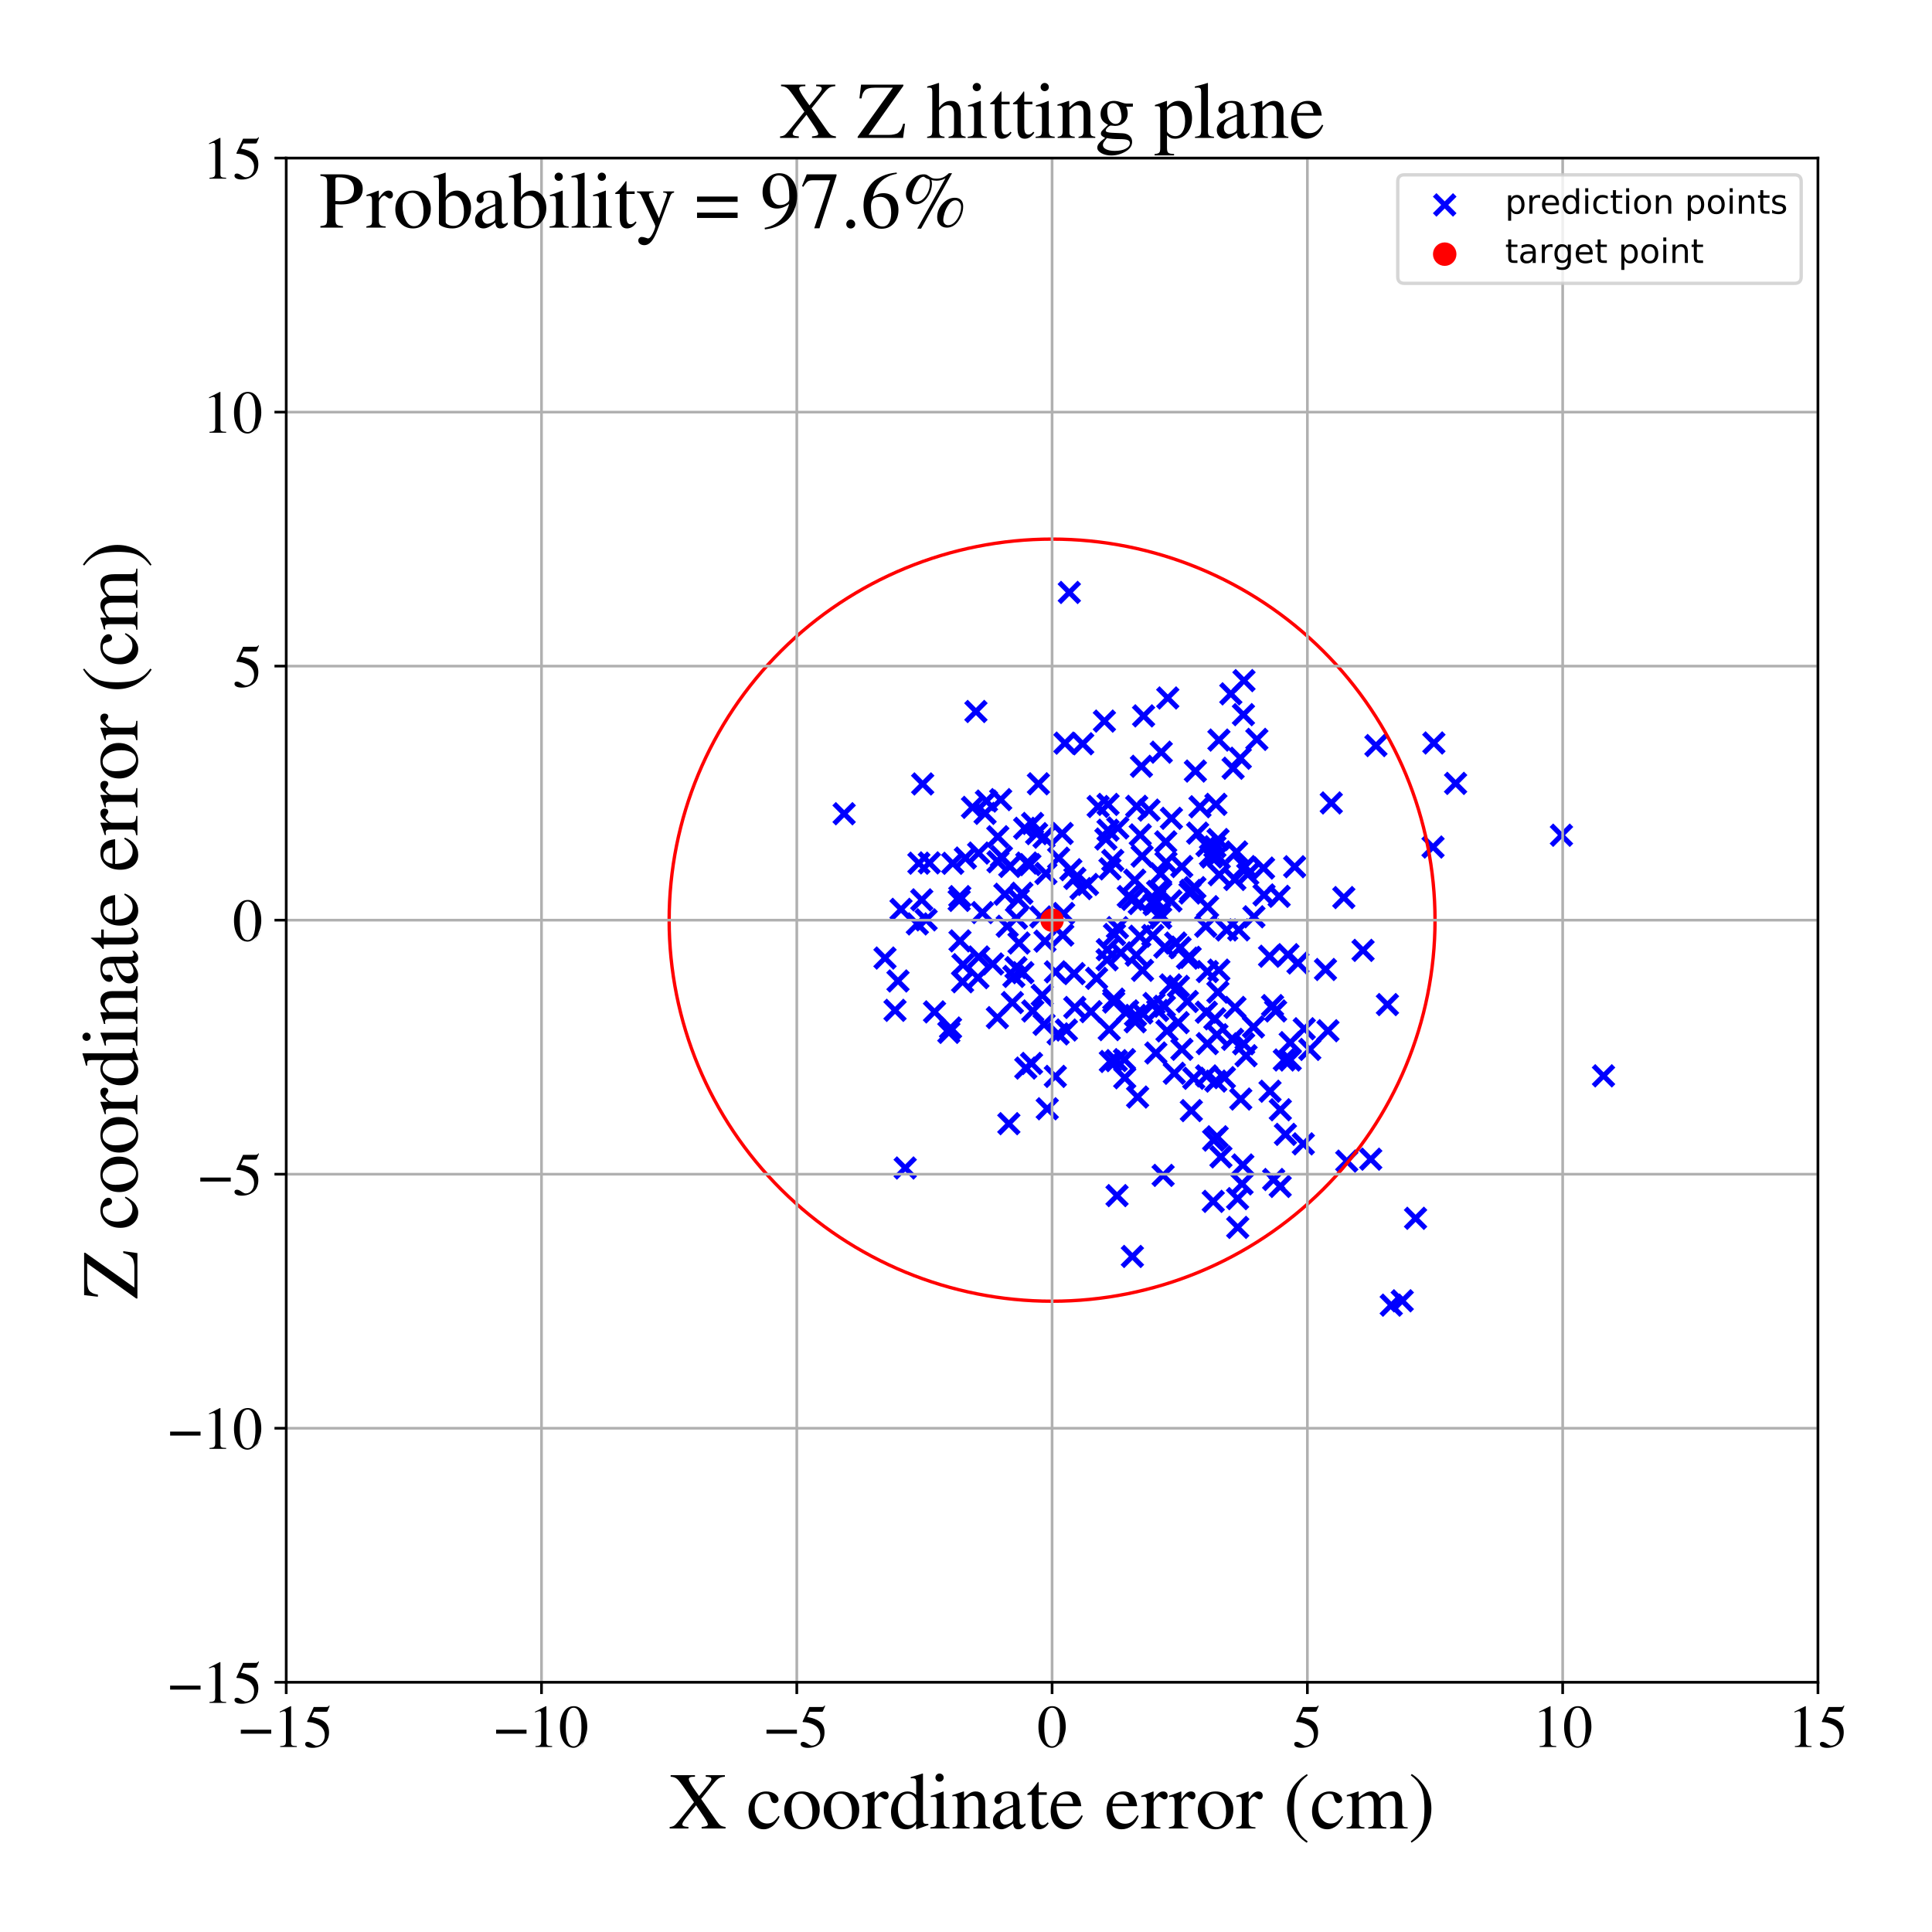 <?xml version="1.0" encoding="utf-8" standalone="no"?>
<!DOCTYPE svg PUBLIC "-//W3C//DTD SVG 1.1//EN"
  "http://www.w3.org/Graphics/SVG/1.1/DTD/svg11.dtd">
<!-- Created with matplotlib (https://matplotlib.org/) -->
<svg height="576pt" version="1.1" viewBox="0 0 576 576" width="576pt" xmlns="http://www.w3.org/2000/svg" xmlns:xlink="http://www.w3.org/1999/xlink">
 <defs>
  <style type="text/css">
*{stroke-linecap:butt;stroke-linejoin:round;}
  </style>
 </defs>
 <g id="figure_1">
  <g id="patch_1">
   <path d="M 0 576 
L 576 576 
L 576 0 
L 0 0 
z
" style="fill:#ffffff;"/>
  </g>
  <g id="axes_1">
   <g id="patch_2">
    <path d="M 85.331 501.548 
L 542 501.548 
L 542 47.121 
L 85.331 47.121 
z
" style="fill:#ffffff;"/>
   </g>
   <g id="PathCollection_1">
    <defs>
     <path d="M -3 3 
L 3 -3 
M -3 -3 
L 3 3 
" id="m5452f20cb5" style="stroke:#0000ff;stroke-width:1.5;"/>
    </defs>
    <g clip-path="url(#p0b56a647a0)">
     <use style="fill:#0000ff;stroke:#0000ff;stroke-width:1.5;" x="340.302" xlink:href="#m5452f20cb5" y="228.462"/>
     <use style="fill:#0000ff;stroke:#0000ff;stroke-width:1.5;" x="291.565" xlink:href="#m5452f20cb5" y="291.487"/>
     <use style="fill:#0000ff;stroke:#0000ff;stroke-width:1.5;" x="413.643" xlink:href="#m5452f20cb5" y="299.499"/>
     <use style="fill:#0000ff;stroke:#0000ff;stroke-width:1.5;" x="344.058" xlink:href="#m5452f20cb5" y="299.181"/>
     <use style="fill:#0000ff;stroke:#0000ff;stroke-width:1.5;" x="427.241" xlink:href="#m5452f20cb5" y="252.532"/>
     <use style="fill:#0000ff;stroke:#0000ff;stroke-width:1.5;" x="291.764" xlink:href="#m5452f20cb5" y="254.325"/>
     <use style="fill:#0000ff;stroke:#0000ff;stroke-width:1.5;" x="340.948" xlink:href="#m5452f20cb5" y="213.432"/>
     <use style="fill:#0000ff;stroke:#0000ff;stroke-width:1.5;" x="346.217" xlink:href="#m5452f20cb5" y="224.254"/>
     <use style="fill:#0000ff;stroke:#0000ff;stroke-width:1.5;" x="347.28" xlink:href="#m5452f20cb5" y="282.371"/>
     <use style="fill:#0000ff;stroke:#0000ff;stroke-width:1.5;" x="344.607" xlink:href="#m5452f20cb5" y="313.935"/>
     <use style="fill:#0000ff;stroke:#0000ff;stroke-width:1.5;" x="363.508" xlink:href="#m5452f20cb5" y="260.784"/>
     <use style="fill:#0000ff;stroke:#0000ff;stroke-width:1.5;" x="339.662" xlink:href="#m5452f20cb5" y="269.373"/>
     <use style="fill:#0000ff;stroke:#0000ff;stroke-width:1.5;" x="307.538" xlink:href="#m5452f20cb5" y="317.045"/>
     <use style="fill:#0000ff;stroke:#0000ff;stroke-width:1.5;" x="345.155" xlink:href="#m5452f20cb5" y="301.256"/>
     <use style="fill:#0000ff;stroke:#0000ff;stroke-width:1.5;" x="332.273" xlink:href="#m5452f20cb5" y="278.601"/>
     <use style="fill:#0000ff;stroke:#0000ff;stroke-width:1.5;" x="335.323" xlink:href="#m5452f20cb5" y="321.329"/>
     <use style="fill:#0000ff;stroke:#0000ff;stroke-width:1.5;" x="284.05" xlink:href="#m5452f20cb5" y="257.386"/>
     <use style="fill:#0000ff;stroke:#0000ff;stroke-width:1.5;" x="336.193" xlink:href="#m5452f20cb5" y="301.386"/>
     <use style="fill:#0000ff;stroke:#0000ff;stroke-width:1.5;" x="345.79" xlink:href="#m5452f20cb5" y="272.434"/>
     <use style="fill:#0000ff;stroke:#0000ff;stroke-width:1.5;" x="274.81" xlink:href="#m5452f20cb5" y="268.279"/>
     <use style="fill:#0000ff;stroke:#0000ff;stroke-width:1.5;" x="335.237" xlink:href="#m5452f20cb5" y="315.908"/>
     <use style="fill:#0000ff;stroke:#0000ff;stroke-width:1.5;" x="379.731" xlink:href="#m5452f20cb5" y="351.651"/>
     <use style="fill:#0000ff;stroke:#0000ff;stroke-width:1.5;" x="356.251" xlink:href="#m5452f20cb5" y="264.637"/>
     <use style="fill:#0000ff;stroke:#0000ff;stroke-width:1.5;" x="349.098" xlink:href="#m5452f20cb5" y="268.577"/>
     <use style="fill:#0000ff;stroke:#0000ff;stroke-width:1.5;" x="370.302" xlink:href="#m5452f20cb5" y="352.955"/>
     <use style="fill:#0000ff;stroke:#0000ff;stroke-width:1.5;" x="331.03" xlink:href="#m5452f20cb5" y="316.464"/>
     <use style="fill:#0000ff;stroke:#0000ff;stroke-width:1.5;" x="346.045" xlink:href="#m5452f20cb5" y="273.681"/>
     <use style="fill:#0000ff;stroke:#0000ff;stroke-width:1.5;" x="360.895" xlink:href="#m5452f20cb5" y="255.021"/>
     <use style="fill:#0000ff;stroke:#0000ff;stroke-width:1.5;" x="353.984" xlink:href="#m5452f20cb5" y="298.573"/>
     <use style="fill:#0000ff;stroke:#0000ff;stroke-width:1.5;" x="381.361" xlink:href="#m5452f20cb5" y="267.23"/>
     <use style="fill:#0000ff;stroke:#0000ff;stroke-width:1.5;" x="344.262" xlink:href="#m5452f20cb5" y="268.23"/>
     <use style="fill:#0000ff;stroke:#0000ff;stroke-width:1.5;" x="465.527" xlink:href="#m5452f20cb5" y="249.014"/>
     <use style="fill:#0000ff;stroke:#0000ff;stroke-width:1.5;" x="316.67" xlink:href="#m5452f20cb5" y="248.491"/>
     <use style="fill:#0000ff;stroke:#0000ff;stroke-width:1.5;" x="333.263" xlink:href="#m5452f20cb5" y="246.834"/>
     <use style="fill:#0000ff;stroke:#0000ff;stroke-width:1.5;" x="322.798" xlink:href="#m5452f20cb5" y="221.746"/>
     <use style="fill:#0000ff;stroke:#0000ff;stroke-width:1.5;" x="314.661" xlink:href="#m5452f20cb5" y="289.738"/>
     <use style="fill:#0000ff;stroke:#0000ff;stroke-width:1.5;" x="332.817" xlink:href="#m5452f20cb5" y="316.207"/>
     <use style="fill:#0000ff;stroke:#0000ff;stroke-width:1.5;" x="338.891" xlink:href="#m5452f20cb5" y="240.396"/>
     <use style="fill:#0000ff;stroke:#0000ff;stroke-width:1.5;" x="316.85" xlink:href="#m5452f20cb5" y="278.781"/>
     <use style="fill:#0000ff;stroke:#0000ff;stroke-width:1.5;" x="410.211" xlink:href="#m5452f20cb5" y="222.285"/>
     <use style="fill:#0000ff;stroke:#0000ff;stroke-width:1.5;" x="395.915" xlink:href="#m5452f20cb5" y="307.301"/>
     <use style="fill:#0000ff;stroke:#0000ff;stroke-width:1.5;" x="373.838" xlink:href="#m5452f20cb5" y="273.327"/>
     <use style="fill:#0000ff;stroke:#0000ff;stroke-width:1.5;" x="340.501" xlink:href="#m5452f20cb5" y="255.247"/>
     <use style="fill:#0000ff;stroke:#0000ff;stroke-width:1.5;" x="376.848" xlink:href="#m5452f20cb5" y="266.816"/>
     <use style="fill:#0000ff;stroke:#0000ff;stroke-width:1.5;" x="381.71" xlink:href="#m5452f20cb5" y="330.863"/>
     <use style="fill:#0000ff;stroke:#0000ff;stroke-width:1.5;" x="363.383" xlink:href="#m5452f20cb5" y="289.228"/>
     <use style="fill:#0000ff;stroke:#0000ff;stroke-width:1.5;" x="350.104" xlink:href="#m5452f20cb5" y="319.979"/>
     <use style="fill:#0000ff;stroke:#0000ff;stroke-width:1.5;" x="356.388" xlink:href="#m5452f20cb5" y="229.882"/>
     <use style="fill:#0000ff;stroke:#0000ff;stroke-width:1.5;" x="371.5" xlink:href="#m5452f20cb5" y="314.748"/>
     <use style="fill:#0000ff;stroke:#0000ff;stroke-width:1.5;" x="263.851" xlink:href="#m5452f20cb5" y="285.627"/>
     <use style="fill:#0000ff;stroke:#0000ff;stroke-width:1.5;" x="365.718" xlink:href="#m5452f20cb5" y="277.255"/>
     <use style="fill:#0000ff;stroke:#0000ff;stroke-width:1.5;" x="297.535" xlink:href="#m5452f20cb5" y="256.927"/>
     <use style="fill:#0000ff;stroke:#0000ff;stroke-width:1.5;" x="317.112" xlink:href="#m5452f20cb5" y="272.344"/>
     <use style="fill:#0000ff;stroke:#0000ff;stroke-width:1.5;" x="340.626" xlink:href="#m5452f20cb5" y="289.292"/>
     <use style="fill:#0000ff;stroke:#0000ff;stroke-width:1.5;" x="292.892" xlink:href="#m5452f20cb5" y="272.073"/>
     <use style="fill:#0000ff;stroke:#0000ff;stroke-width:1.5;" x="342.563" xlink:href="#m5452f20cb5" y="241.52"/>
     <use style="fill:#0000ff;stroke:#0000ff;stroke-width:1.5;" x="346.034" xlink:href="#m5452f20cb5" y="260.51"/>
     <use style="fill:#0000ff;stroke:#0000ff;stroke-width:1.5;" x="386.971" xlink:href="#m5452f20cb5" y="287.095"/>
     <use style="fill:#0000ff;stroke:#0000ff;stroke-width:1.5;" x="395.177" xlink:href="#m5452f20cb5" y="289.041"/>
     <use style="fill:#0000ff;stroke:#0000ff;stroke-width:1.5;" x="378.638" xlink:href="#m5452f20cb5" y="325.337"/>
     <use style="fill:#0000ff;stroke:#0000ff;stroke-width:1.5;" x="360.025" xlink:href="#m5452f20cb5" y="270.31"/>
     <use style="fill:#0000ff;stroke:#0000ff;stroke-width:1.5;" x="301.833" xlink:href="#m5452f20cb5" y="298.903"/>
     <use style="fill:#0000ff;stroke:#0000ff;stroke-width:1.5;" x="390.493" xlink:href="#m5452f20cb5" y="312.869"/>
     <use style="fill:#0000ff;stroke:#0000ff;stroke-width:1.5;" x="354.833" xlink:href="#m5452f20cb5" y="285.414"/>
     <use style="fill:#0000ff;stroke:#0000ff;stroke-width:1.5;" x="369.318" xlink:href="#m5452f20cb5" y="277.228"/>
     <use style="fill:#0000ff;stroke:#0000ff;stroke-width:1.5;" x="378.5" xlink:href="#m5452f20cb5" y="285.091"/>
     <use style="fill:#0000ff;stroke:#0000ff;stroke-width:1.5;" x="388.566" xlink:href="#m5452f20cb5" y="341.027"/>
     <use style="fill:#0000ff;stroke:#0000ff;stroke-width:1.5;" x="370.784" xlink:href="#m5452f20cb5" y="311.2"/>
     <use style="fill:#0000ff;stroke:#0000ff;stroke-width:1.5;" x="369.009" xlink:href="#m5452f20cb5" y="365.933"/>
     <use style="fill:#0000ff;stroke:#0000ff;stroke-width:1.5;" x="286.208" xlink:href="#m5452f20cb5" y="280.515"/>
     <use style="fill:#0000ff;stroke:#0000ff;stroke-width:1.5;" x="307.911" xlink:href="#m5452f20cb5" y="301.41"/>
     <use style="fill:#0000ff;stroke:#0000ff;stroke-width:1.5;" x="418.059" xlink:href="#m5452f20cb5" y="387.817"/>
     <use style="fill:#0000ff;stroke:#0000ff;stroke-width:1.5;" x="385.988" xlink:href="#m5452f20cb5" y="258.405"/>
     <use style="fill:#0000ff;stroke:#0000ff;stroke-width:1.5;" x="338.757" xlink:href="#m5452f20cb5" y="284.769"/>
     <use style="fill:#0000ff;stroke:#0000ff;stroke-width:1.5;" x="379.393" xlink:href="#m5452f20cb5" y="299.801"/>
     <use style="fill:#0000ff;stroke:#0000ff;stroke-width:1.5;" x="307.045" xlink:href="#m5452f20cb5" y="257.774"/>
     <use style="fill:#0000ff;stroke:#0000ff;stroke-width:1.5;" x="359.943" xlink:href="#m5452f20cb5" y="311.138"/>
     <use style="fill:#0000ff;stroke:#0000ff;stroke-width:1.5;" x="318.806" xlink:href="#m5452f20cb5" y="176.628"/>
     <use style="fill:#0000ff;stroke:#0000ff;stroke-width:1.5;" x="344.091" xlink:href="#m5452f20cb5" y="269.666"/>
     <use style="fill:#0000ff;stroke:#0000ff;stroke-width:1.5;" x="320.428" xlink:href="#m5452f20cb5" y="300.36"/>
     <use style="fill:#0000ff;stroke:#0000ff;stroke-width:1.5;" x="297.358" xlink:href="#m5452f20cb5" y="303.395"/>
     <use style="fill:#0000ff;stroke:#0000ff;stroke-width:1.5;" x="359.733" xlink:href="#m5452f20cb5" y="320.765"/>
     <use style="fill:#0000ff;stroke:#0000ff;stroke-width:1.5;" x="347.915" xlink:href="#m5452f20cb5" y="307.346"/>
     <use style="fill:#0000ff;stroke:#0000ff;stroke-width:1.5;" x="351.25" xlink:href="#m5452f20cb5" y="304.887"/>
     <use style="fill:#0000ff;stroke:#0000ff;stroke-width:1.5;" x="362.21" xlink:href="#m5452f20cb5" y="252.451"/>
     <use style="fill:#0000ff;stroke:#0000ff;stroke-width:1.5;" x="324.233" xlink:href="#m5452f20cb5" y="263.685"/>
     <use style="fill:#0000ff;stroke:#0000ff;stroke-width:1.5;" x="384.658" xlink:href="#m5452f20cb5" y="316.03"/>
     <use style="fill:#0000ff;stroke:#0000ff;stroke-width:1.5;" x="362.467" xlink:href="#m5452f20cb5" y="322.313"/>
     <use style="fill:#0000ff;stroke:#0000ff;stroke-width:1.5;" x="350.514" xlink:href="#m5452f20cb5" y="281.152"/>
     <use style="fill:#0000ff;stroke:#0000ff;stroke-width:1.5;" x="285.962" xlink:href="#m5452f20cb5" y="268.443"/>
     <use style="fill:#0000ff;stroke:#0000ff;stroke-width:1.5;" x="329.267" xlink:href="#m5452f20cb5" y="214.988"/>
     <use style="fill:#0000ff;stroke:#0000ff;stroke-width:1.5;" x="355.911" xlink:href="#m5452f20cb5" y="321.483"/>
     <use style="fill:#0000ff;stroke:#0000ff;stroke-width:1.5;" x="368.965" xlink:href="#m5452f20cb5" y="357.354"/>
     <use style="fill:#0000ff;stroke:#0000ff;stroke-width:1.5;" x="346.084" xlink:href="#m5452f20cb5" y="266.061"/>
     <use style="fill:#0000ff;stroke:#0000ff;stroke-width:1.5;" x="364.004" xlink:href="#m5452f20cb5" y="344.913"/>
     <use style="fill:#0000ff;stroke:#0000ff;stroke-width:1.5;" x="303.035" xlink:href="#m5452f20cb5" y="273.741"/>
     <use style="fill:#0000ff;stroke:#0000ff;stroke-width:1.5;" x="277.067" xlink:href="#m5452f20cb5" y="257.256"/>
     <use style="fill:#0000ff;stroke:#0000ff;stroke-width:1.5;" x="311.259" xlink:href="#m5452f20cb5" y="249.6"/>
     <use style="fill:#0000ff;stroke:#0000ff;stroke-width:1.5;" x="372.007" xlink:href="#m5452f20cb5" y="260.649"/>
     <use style="fill:#0000ff;stroke:#0000ff;stroke-width:1.5;" x="266.839" xlink:href="#m5452f20cb5" y="301.217"/>
     <use style="fill:#0000ff;stroke:#0000ff;stroke-width:1.5;" x="368.156" xlink:href="#m5452f20cb5" y="262.204"/>
     <use style="fill:#0000ff;stroke:#0000ff;stroke-width:1.5;" x="273.492" xlink:href="#m5452f20cb5" y="275.453"/>
     <use style="fill:#0000ff;stroke:#0000ff;stroke-width:1.5;" x="276.109" xlink:href="#m5452f20cb5" y="274.244"/>
     <use style="fill:#0000ff;stroke:#0000ff;stroke-width:1.5;" x="325.263" xlink:href="#m5452f20cb5" y="301.613"/>
     <use style="fill:#0000ff;stroke:#0000ff;stroke-width:1.5;" x="368.674" xlink:href="#m5452f20cb5" y="253.997"/>
     <use style="fill:#0000ff;stroke:#0000ff;stroke-width:1.5;" x="400.637" xlink:href="#m5452f20cb5" y="267.6"/>
     <use style="fill:#0000ff;stroke:#0000ff;stroke-width:1.5;" x="370.712" xlink:href="#m5452f20cb5" y="213.061"/>
     <use style="fill:#0000ff;stroke:#0000ff;stroke-width:1.5;" x="286.981" xlink:href="#m5452f20cb5" y="292.7"/>
     <use style="fill:#0000ff;stroke:#0000ff;stroke-width:1.5;" x="388.846" xlink:href="#m5452f20cb5" y="306.707"/>
     <use style="fill:#0000ff;stroke:#0000ff;stroke-width:1.5;" x="383.233" xlink:href="#m5452f20cb5" y="338.196"/>
     <use style="fill:#0000ff;stroke:#0000ff;stroke-width:1.5;" x="305.492" xlink:href="#m5452f20cb5" y="246.942"/>
     <use style="fill:#0000ff;stroke:#0000ff;stroke-width:1.5;" x="367.488" xlink:href="#m5452f20cb5" y="309.861"/>
     <use style="fill:#0000ff;stroke:#0000ff;stroke-width:1.5;" x="309.587" xlink:href="#m5452f20cb5" y="233.677"/>
     <use style="fill:#0000ff;stroke:#0000ff;stroke-width:1.5;" x="330.703" xlink:href="#m5452f20cb5" y="306.972"/>
     <use style="fill:#0000ff;stroke:#0000ff;stroke-width:1.5;" x="362.813" xlink:href="#m5452f20cb5" y="308.494"/>
     <use style="fill:#0000ff;stroke:#0000ff;stroke-width:1.5;" x="349.243" xlink:href="#m5452f20cb5" y="243.972"/>
     <use style="fill:#0000ff;stroke:#0000ff;stroke-width:1.5;" x="329.705" xlink:href="#m5452f20cb5" y="250.14"/>
     <use style="fill:#0000ff;stroke:#0000ff;stroke-width:1.5;" x="304.655" xlink:href="#m5452f20cb5" y="266.307"/>
     <use style="fill:#0000ff;stroke:#0000ff;stroke-width:1.5;" x="359.84" xlink:href="#m5452f20cb5" y="252.11"/>
     <use style="fill:#0000ff;stroke:#0000ff;stroke-width:1.5;" x="369.775" xlink:href="#m5452f20cb5" y="226.056"/>
     <use style="fill:#0000ff;stroke:#0000ff;stroke-width:1.5;" x="357.055" xlink:href="#m5452f20cb5" y="248.381"/>
     <use style="fill:#0000ff;stroke:#0000ff;stroke-width:1.5;" x="365.034" xlink:href="#m5452f20cb5" y="321.282"/>
     <use style="fill:#0000ff;stroke:#0000ff;stroke-width:1.5;" x="275.087" xlink:href="#m5452f20cb5" y="233.723"/>
     <use style="fill:#0000ff;stroke:#0000ff;stroke-width:1.5;" x="368.186" xlink:href="#m5452f20cb5" y="300.349"/>
     <use style="fill:#0000ff;stroke:#0000ff;stroke-width:1.5;" x="314.633" xlink:href="#m5452f20cb5" y="320.908"/>
     <use style="fill:#0000ff;stroke:#0000ff;stroke-width:1.5;" x="384.659" xlink:href="#m5452f20cb5" y="310.847"/>
     <use style="fill:#0000ff;stroke:#0000ff;stroke-width:1.5;" x="320.217" xlink:href="#m5452f20cb5" y="290.26"/>
     <use style="fill:#0000ff;stroke:#0000ff;stroke-width:1.5;" x="367.638" xlink:href="#m5452f20cb5" y="229.039"/>
     <use style="fill:#0000ff;stroke:#0000ff;stroke-width:1.5;" x="331.752" xlink:href="#m5452f20cb5" y="256.524"/>
     <use style="fill:#0000ff;stroke:#0000ff;stroke-width:1.5;" x="298.567" xlink:href="#m5452f20cb5" y="255.422"/>
     <use style="fill:#0000ff;stroke:#0000ff;stroke-width:1.5;" x="355.184" xlink:href="#m5452f20cb5" y="331.115"/>
     <use style="fill:#0000ff;stroke:#0000ff;stroke-width:1.5;" x="374.713" xlink:href="#m5452f20cb5" y="220.435"/>
     <use style="fill:#0000ff;stroke:#0000ff;stroke-width:1.5;" x="315.465" xlink:href="#m5452f20cb5" y="308.239"/>
     <use style="fill:#0000ff;stroke:#0000ff;stroke-width:1.5;" x="347.63" xlink:href="#m5452f20cb5" y="257.112"/>
     <use style="fill:#0000ff;stroke:#0000ff;stroke-width:1.5;" x="352.365" xlink:href="#m5452f20cb5" y="312.837"/>
     <use style="fill:#0000ff;stroke:#0000ff;stroke-width:1.5;" x="330.913" xlink:href="#m5452f20cb5" y="259.042"/>
     <use style="fill:#0000ff;stroke:#0000ff;stroke-width:1.5;" x="337.598" xlink:href="#m5452f20cb5" y="268.129"/>
     <use style="fill:#0000ff;stroke:#0000ff;stroke-width:1.5;" x="305.825" xlink:href="#m5452f20cb5" y="318.434"/>
     <use style="fill:#0000ff;stroke:#0000ff;stroke-width:1.5;" x="304.946" xlink:href="#m5452f20cb5" y="289.991"/>
     <use style="fill:#0000ff;stroke:#0000ff;stroke-width:1.5;" x="317.489" xlink:href="#m5452f20cb5" y="221.557"/>
     <use style="fill:#0000ff;stroke:#0000ff;stroke-width:1.5;" x="352.336" xlink:href="#m5452f20cb5" y="258.349"/>
     <use style="fill:#0000ff;stroke:#0000ff;stroke-width:1.5;" x="376.711" xlink:href="#m5452f20cb5" y="258.808"/>
     <use style="fill:#0000ff;stroke:#0000ff;stroke-width:1.5;" x="346.771" xlink:href="#m5452f20cb5" y="350.425"/>
     <use style="fill:#0000ff;stroke:#0000ff;stroke-width:1.5;" x="251.67" xlink:href="#m5452f20cb5" y="242.605"/>
     <use style="fill:#0000ff;stroke:#0000ff;stroke-width:1.5;" x="332.035" xlink:href="#m5452f20cb5" y="298.745"/>
     <use style="fill:#0000ff;stroke:#0000ff;stroke-width:1.5;" x="287.095" xlink:href="#m5452f20cb5" y="287.604"/>
     <use style="fill:#0000ff;stroke:#0000ff;stroke-width:1.5;" x="289.933" xlink:href="#m5452f20cb5" y="240.707"/>
     <use style="fill:#0000ff;stroke:#0000ff;stroke-width:1.5;" x="297.484" xlink:href="#m5452f20cb5" y="249.453"/>
     <use style="fill:#0000ff;stroke:#0000ff;stroke-width:1.5;" x="295.96" xlink:href="#m5452f20cb5" y="287.396"/>
     <use style="fill:#0000ff;stroke:#0000ff;stroke-width:1.5;" x="302.895" xlink:href="#m5452f20cb5" y="288.489"/>
     <use style="fill:#0000ff;stroke:#0000ff;stroke-width:1.5;" x="338.446" xlink:href="#m5452f20cb5" y="304.632"/>
     <use style="fill:#0000ff;stroke:#0000ff;stroke-width:1.5;" x="355.004" xlink:href="#m5452f20cb5" y="265.461"/>
     <use style="fill:#0000ff;stroke:#0000ff;stroke-width:1.5;" x="370.872" xlink:href="#m5452f20cb5" y="202.919"/>
     <use style="fill:#0000ff;stroke:#0000ff;stroke-width:1.5;" x="283.388" xlink:href="#m5452f20cb5" y="306.489"/>
     <use style="fill:#0000ff;stroke:#0000ff;stroke-width:1.5;" x="337.609" xlink:href="#m5452f20cb5" y="374.594"/>
     <use style="fill:#0000ff;stroke:#0000ff;stroke-width:1.5;" x="361.239" xlink:href="#m5452f20cb5" y="255.506"/>
     <use style="fill:#0000ff;stroke:#0000ff;stroke-width:1.5;" x="369.92" xlink:href="#m5452f20cb5" y="327.669"/>
     <use style="fill:#0000ff;stroke:#0000ff;stroke-width:1.5;" x="380.308" xlink:href="#m5452f20cb5" y="301.401"/>
     <use style="fill:#0000ff;stroke:#0000ff;stroke-width:1.5;" x="361.718" xlink:href="#m5452f20cb5" y="358.171"/>
     <use style="fill:#0000ff;stroke:#0000ff;stroke-width:1.5;" x="303.587" xlink:href="#m5452f20cb5" y="268.094"/>
     <use style="fill:#0000ff;stroke:#0000ff;stroke-width:1.5;" x="278.619" xlink:href="#m5452f20cb5" y="301.679"/>
     <use style="fill:#0000ff;stroke:#0000ff;stroke-width:1.5;" x="363.151" xlink:href="#m5452f20cb5" y="250.293"/>
     <use style="fill:#0000ff;stroke:#0000ff;stroke-width:1.5;" x="299.593" xlink:href="#m5452f20cb5" y="266.609"/>
     <use style="fill:#0000ff;stroke:#0000ff;stroke-width:1.5;" x="293.687" xlink:href="#m5452f20cb5" y="242.494"/>
     <use style="fill:#0000ff;stroke:#0000ff;stroke-width:1.5;" x="282.886" xlink:href="#m5452f20cb5" y="307.786"/>
     <use style="fill:#0000ff;stroke:#0000ff;stroke-width:1.5;" x="359.657" xlink:href="#m5452f20cb5" y="301.773"/>
     <use style="fill:#0000ff;stroke:#0000ff;stroke-width:1.5;" x="363.091" xlink:href="#m5452f20cb5" y="295.801"/>
     <use style="fill:#0000ff;stroke:#0000ff;stroke-width:1.5;" x="311.827" xlink:href="#m5452f20cb5" y="260.412"/>
     <use style="fill:#0000ff;stroke:#0000ff;stroke-width:1.5;" x="286.15" xlink:href="#m5452f20cb5" y="267.314"/>
     <use style="fill:#0000ff;stroke:#0000ff;stroke-width:1.5;" x="330.355" xlink:href="#m5452f20cb5" y="239.818"/>
     <use style="fill:#0000ff;stroke:#0000ff;stroke-width:1.5;" x="422.033" xlink:href="#m5452f20cb5" y="363.221"/>
     <use style="fill:#0000ff;stroke:#0000ff;stroke-width:1.5;" x="330.059" xlink:href="#m5452f20cb5" y="286.148"/>
     <use style="fill:#0000ff;stroke:#0000ff;stroke-width:1.5;" x="317.932" xlink:href="#m5452f20cb5" y="307.086"/>
     <use style="fill:#0000ff;stroke:#0000ff;stroke-width:1.5;" x="383.99" xlink:href="#m5452f20cb5" y="284.62"/>
     <use style="fill:#0000ff;stroke:#0000ff;stroke-width:1.5;" x="330.134" xlink:href="#m5452f20cb5" y="283.129"/>
     <use style="fill:#0000ff;stroke:#0000ff;stroke-width:1.5;" x="941.108" xlink:href="#m5452f20cb5" y="318.835"/>
     <use style="fill:#0000ff;stroke:#0000ff;stroke-width:1.5;" x="359.473" xlink:href="#m5452f20cb5" y="276.164"/>
     <use style="fill:#0000ff;stroke:#0000ff;stroke-width:1.5;" x="290.961" xlink:href="#m5452f20cb5" y="212.122"/>
     <use style="fill:#0000ff;stroke:#0000ff;stroke-width:1.5;" x="351.328" xlink:href="#m5452f20cb5" y="294.07"/>
     <use style="fill:#0000ff;stroke:#0000ff;stroke-width:1.5;" x="301.045" xlink:href="#m5452f20cb5" y="258.313"/>
     <use style="fill:#0000ff;stroke:#0000ff;stroke-width:1.5;" x="267.725" xlink:href="#m5452f20cb5" y="292.462"/>
     <use style="fill:#0000ff;stroke:#0000ff;stroke-width:1.5;" x="363.407" xlink:href="#m5452f20cb5" y="220.642"/>
     <use style="fill:#0000ff;stroke:#0000ff;stroke-width:1.5;" x="336.373" xlink:href="#m5452f20cb5" y="267.292"/>
     <use style="fill:#0000ff;stroke:#0000ff;stroke-width:1.5;" x="287.818" xlink:href="#m5452f20cb5" y="255.81"/>
     <use style="fill:#0000ff;stroke:#0000ff;stroke-width:1.5;" x="327.398" xlink:href="#m5452f20cb5" y="240.45"/>
     <use style="fill:#0000ff;stroke:#0000ff;stroke-width:1.5;" x="291.773" xlink:href="#m5452f20cb5" y="285.309"/>
     <use style="fill:#0000ff;stroke:#0000ff;stroke-width:1.5;" x="362.927" xlink:href="#m5452f20cb5" y="255.21"/>
     <use style="fill:#0000ff;stroke:#0000ff;stroke-width:1.5;" x="414.786" xlink:href="#m5452f20cb5" y="389.116"/>
     <use style="fill:#0000ff;stroke:#0000ff;stroke-width:1.5;" x="339.813" xlink:href="#m5452f20cb5" y="279.119"/>
     <use style="fill:#0000ff;stroke:#0000ff;stroke-width:1.5;" x="396.908" xlink:href="#m5452f20cb5" y="239.387"/>
     <use style="fill:#0000ff;stroke:#0000ff;stroke-width:1.5;" x="362.182" xlink:href="#m5452f20cb5" y="303.749"/>
     <use style="fill:#0000ff;stroke:#0000ff;stroke-width:1.5;" x="269.876" xlink:href="#m5452f20cb5" y="348.225"/>
     <use style="fill:#0000ff;stroke:#0000ff;stroke-width:1.5;" x="427.488" xlink:href="#m5452f20cb5" y="221.511"/>
     <use style="fill:#0000ff;stroke:#0000ff;stroke-width:1.5;" x="303.798" xlink:href="#m5452f20cb5" y="281.149"/>
     <use style="fill:#0000ff;stroke:#0000ff;stroke-width:1.5;" x="349.006" xlink:href="#m5452f20cb5" y="293.636"/>
     <use style="fill:#0000ff;stroke:#0000ff;stroke-width:1.5;" x="345.126" xlink:href="#m5452f20cb5" y="265.769"/>
     <use style="fill:#0000ff;stroke:#0000ff;stroke-width:1.5;" x="983.608" xlink:href="#m5452f20cb5" y="402.782"/>
     <use style="fill:#0000ff;stroke:#0000ff;stroke-width:1.5;" x="294.09" xlink:href="#m5452f20cb5" y="238.825"/>
     <use style="fill:#0000ff;stroke:#0000ff;stroke-width:1.5;" x="332.063" xlink:href="#m5452f20cb5" y="297.873"/>
     <use style="fill:#0000ff;stroke:#0000ff;stroke-width:1.5;" x="401.52" xlink:href="#m5452f20cb5" y="346.17"/>
     <use style="fill:#0000ff;stroke:#0000ff;stroke-width:1.5;" x="343.683" xlink:href="#m5452f20cb5" y="278.901"/>
     <use style="fill:#0000ff;stroke:#0000ff;stroke-width:1.5;" x="370.531" xlink:href="#m5452f20cb5" y="347.325"/>
     <use style="fill:#0000ff;stroke:#0000ff;stroke-width:1.5;" x="340.421" xlink:href="#m5452f20cb5" y="302.001"/>
     <use style="fill:#0000ff;stroke:#0000ff;stroke-width:1.5;" x="306.131" xlink:href="#m5452f20cb5" y="257.311"/>
     <use style="fill:#0000ff;stroke:#0000ff;stroke-width:1.5;" x="307.853" xlink:href="#m5452f20cb5" y="245.503"/>
     <use style="fill:#0000ff;stroke:#0000ff;stroke-width:1.5;" x="310.312" xlink:href="#m5452f20cb5" y="273.369"/>
     <use style="fill:#0000ff;stroke:#0000ff;stroke-width:1.5;" x="315.616" xlink:href="#m5452f20cb5" y="255.855"/>
     <use style="fill:#0000ff;stroke:#0000ff;stroke-width:1.5;" x="298.34" xlink:href="#m5452f20cb5" y="238.397"/>
     <use style="fill:#0000ff;stroke:#0000ff;stroke-width:1.5;" x="309.051" xlink:href="#m5452f20cb5" y="248.537"/>
     <use style="fill:#0000ff;stroke:#0000ff;stroke-width:1.5;" x="300.294" xlink:href="#m5452f20cb5" y="276.16"/>
     <use style="fill:#0000ff;stroke:#0000ff;stroke-width:1.5;" x="357.758" xlink:href="#m5452f20cb5" y="240.523"/>
     <use style="fill:#0000ff;stroke:#0000ff;stroke-width:1.5;" x="339.951" xlink:href="#m5452f20cb5" y="248.914"/>
     <use style="fill:#0000ff;stroke:#0000ff;stroke-width:1.5;" x="347.148" xlink:href="#m5452f20cb5" y="300.012"/>
     <use style="fill:#0000ff;stroke:#0000ff;stroke-width:1.5;" x="433.964" xlink:href="#m5452f20cb5" y="233.558"/>
     <use style="fill:#0000ff;stroke:#0000ff;stroke-width:1.5;" x="320.456" xlink:href="#m5452f20cb5" y="261.884"/>
     <use style="fill:#0000ff;stroke:#0000ff;stroke-width:1.5;" x="362.504" xlink:href="#m5452f20cb5" y="239.803"/>
     <use style="fill:#0000ff;stroke:#0000ff;stroke-width:1.5;" x="354.035" xlink:href="#m5452f20cb5" y="285.664"/>
     <use style="fill:#0000ff;stroke:#0000ff;stroke-width:1.5;" x="311.269" xlink:href="#m5452f20cb5" y="305.395"/>
     <use style="fill:#0000ff;stroke:#0000ff;stroke-width:1.5;" x="406.376" xlink:href="#m5452f20cb5" y="283.341"/>
     <use style="fill:#0000ff;stroke:#0000ff;stroke-width:1.5;" x="359.968" xlink:href="#m5452f20cb5" y="289.655"/>
     <use style="fill:#0000ff;stroke:#0000ff;stroke-width:1.5;" x="373.706" xlink:href="#m5452f20cb5" y="306.163"/>
     <use style="fill:#0000ff;stroke:#0000ff;stroke-width:1.5;" x="362.876" xlink:href="#m5452f20cb5" y="338.92"/>
     <use style="fill:#0000ff;stroke:#0000ff;stroke-width:1.5;" x="326.936" xlink:href="#m5452f20cb5" y="291.681"/>
     <use style="fill:#0000ff;stroke:#0000ff;stroke-width:1.5;" x="478.065" xlink:href="#m5452f20cb5" y="320.745"/>
     <use style="fill:#0000ff;stroke:#0000ff;stroke-width:1.5;" x="408.667" xlink:href="#m5452f20cb5" y="345.598"/>
     <use style="fill:#0000ff;stroke:#0000ff;stroke-width:1.5;" x="338.533" xlink:href="#m5452f20cb5" y="302.727"/>
     <use style="fill:#0000ff;stroke:#0000ff;stroke-width:1.5;" x="338.31" xlink:href="#m5452f20cb5" y="262.413"/>
     <use style="fill:#0000ff;stroke:#0000ff;stroke-width:1.5;" x="381.671" xlink:href="#m5452f20cb5" y="353.72"/>
     <use style="fill:#0000ff;stroke:#0000ff;stroke-width:1.5;" x="311.545" xlink:href="#m5452f20cb5" y="280.585"/>
     <use style="fill:#0000ff;stroke:#0000ff;stroke-width:1.5;" x="319.26" xlink:href="#m5452f20cb5" y="259.298"/>
     <use style="fill:#0000ff;stroke:#0000ff;stroke-width:1.5;" x="322.287" xlink:href="#m5452f20cb5" y="264.922"/>
     <use style="fill:#0000ff;stroke:#0000ff;stroke-width:1.5;" x="339.163" xlink:href="#m5452f20cb5" y="327.068"/>
     <use style="fill:#0000ff;stroke:#0000ff;stroke-width:1.5;" x="334.176" xlink:href="#m5452f20cb5" y="284.07"/>
     <use style="fill:#0000ff;stroke:#0000ff;stroke-width:1.5;" x="347.547" xlink:href="#m5452f20cb5" y="250.986"/>
     <use style="fill:#0000ff;stroke:#0000ff;stroke-width:1.5;" x="312.224" xlink:href="#m5452f20cb5" y="330.565"/>
     <use style="fill:#0000ff;stroke:#0000ff;stroke-width:1.5;" x="300.774" xlink:href="#m5452f20cb5" y="335.006"/>
     <use style="fill:#0000ff;stroke:#0000ff;stroke-width:1.5;" x="330.342" xlink:href="#m5452f20cb5" y="247.518"/>
     <use style="fill:#0000ff;stroke:#0000ff;stroke-width:1.5;" x="333.029" xlink:href="#m5452f20cb5" y="356.454"/>
     <use style="fill:#0000ff;stroke:#0000ff;stroke-width:1.5;" x="348.157" xlink:href="#m5452f20cb5" y="208.093"/>
     <use style="fill:#0000ff;stroke:#0000ff;stroke-width:1.5;" x="361.828" xlink:href="#m5452f20cb5" y="339.909"/>
     <use style="fill:#0000ff;stroke:#0000ff;stroke-width:1.5;" x="351.82" xlink:href="#m5452f20cb5" y="282.546"/>
     <use style="fill:#0000ff;stroke:#0000ff;stroke-width:1.5;" x="354.786" xlink:href="#m5452f20cb5" y="266.249"/>
     <use style="fill:#0000ff;stroke:#0000ff;stroke-width:1.5;" x="268.627" xlink:href="#m5452f20cb5" y="271.114"/>
     <use style="fill:#0000ff;stroke:#0000ff;stroke-width:1.5;" x="302.27" xlink:href="#m5452f20cb5" y="291.104"/>
     <use style="fill:#0000ff;stroke:#0000ff;stroke-width:1.5;" x="371.175" xlink:href="#m5452f20cb5" y="258.359"/>
     <use style="fill:#0000ff;stroke:#0000ff;stroke-width:1.5;" x="273.95" xlink:href="#m5452f20cb5" y="257.349"/>
     <use style="fill:#0000ff;stroke:#0000ff;stroke-width:1.5;" x="382.902" xlink:href="#m5452f20cb5" y="316.019"/>
     <use style="fill:#0000ff;stroke:#0000ff;stroke-width:1.5;" x="333.146" xlink:href="#m5452f20cb5" y="276.56"/>
     <use style="fill:#0000ff;stroke:#0000ff;stroke-width:1.5;" x="366.955" xlink:href="#m5452f20cb5" y="206.861"/>
     <use style="fill:#0000ff;stroke:#0000ff;stroke-width:1.5;" x="310.725" xlink:href="#m5452f20cb5" y="296.728"/>
    </g>
   </g>
   <g id="PathCollection_2">
    <defs>
     <path d="M 0 3 
C 0.796 3 1.559 2.684 2.121 2.121 
C 2.684 1.559 3 0.796 3 0 
C 3 -0.796 2.684 -1.559 2.121 -2.121 
C 1.559 -2.684 0.796 -3 0 -3 
C -0.796 -3 -1.559 -2.684 -2.121 -2.121 
C -2.684 -1.559 -3 -0.796 -3 0 
C -3 0.796 -2.684 1.559 -2.121 2.121 
C -1.559 2.684 -0.796 3 0 3 
z
" id="m00b003ab6c" style="stroke:#ff0000;"/>
    </defs>
    <g clip-path="url(#p0b56a647a0)">
     <use style="fill:#ff0000;stroke:#ff0000;" x="313.666" xlink:href="#m00b003ab6c" y="274.334"/>
    </g>
   </g>
   <g id="patch_3">
    <path clip-path="url(#p0b56a647a0)" d="M 313.666 387.941 
C 343.943 387.941 372.985 375.971 394.394 354.666 
C 415.803 333.362 427.833 304.463 427.833 274.334 
C 427.833 244.206 415.803 215.307 394.394 194.002 
C 372.985 172.698 343.943 160.728 313.666 160.728 
C 283.388 160.728 254.347 172.698 232.937 194.002 
C 211.528 215.307 199.498 244.206 199.498 274.334 
C 199.498 304.463 211.528 333.362 232.937 354.666 
C 254.347 375.971 283.388 387.941 313.666 387.941 
z
" style="fill:none;stroke:#ff0000;stroke-linejoin:miter;"/>
   </g>
   <g id="matplotlib.axis_1">
    <g id="xtick_1">
     <g id="line2d_1">
      <path clip-path="url(#p0b56a647a0)" d="M 85.331 501.548 
L 85.331 47.121 
" style="fill:none;stroke:#b0b0b0;stroke-linecap:square;stroke-width:0.8;"/>
     </g>
     <g id="line2d_2">
      <defs>
       <path d="M 0 0 
L 0 3.5 
" id="mae3153d909" style="stroke:#000000;stroke-width:0.8;"/>
      </defs>
      <g>
       <use style="stroke:#000000;stroke-width:0.8;" x="85.331" xlink:href="#mae3153d909" y="501.548"/>
      </g>
     </g>
     <g id="text_1">
      <!-- −15 -->
      <defs>
       <path d="M 3 22 
L 3 28.594 
L 53.406 28.594 
L 53.406 22 
z
" id="FreeSerif-8722"/>
       <path d="M 18.297 59.297 
Q 16.5 59.297 11.094 57.094 
L 11.094 58.5 
L 29.094 67.594 
L 29.906 67.406 
L 29.906 7.406 
Q 29.906 3.797 31.703 2.688 
Q 33.5 1.594 39.406 1.5 
L 39.406 0 
L 11.797 0 
L 11.797 1.5 
Q 17.406 1.703 19.344 3.141 
Q 21.297 4.594 21.297 9.297 
L 21.297 54.594 
Q 21.297 59.297 18.297 59.297 
z
" id="FreeSerif-49"/>
       <path d="M 35.703 19.406 
Q 35.703 24.703 33.344 28.797 
Q 31 32.906 27.641 35.156 
Q 24.297 37.406 20.141 38.844 
Q 16 40.297 12.953 40.75 
Q 9.906 41.203 7.594 41.203 
Q 6.406 41.203 6.406 42 
Q 6.406 42.297 6.5 42.5 
L 17.406 66.203 
L 38.297 66.203 
Q 39.906 66.203 40.844 66.703 
Q 41.797 67.203 42.906 68.797 
L 43.797 68.094 
L 40 59.203 
Q 39.594 58.297 37.703 58.297 
L 18.094 58.297 
L 13.906 49.797 
Q 28.5 47.203 35.594 41.344 
Q 42.703 35.5 42.703 24.203 
Q 42.703 18.297 40.844 13.688 
Q 39 9.094 36.141 6.297 
Q 33.297 3.5 29.547 1.703 
Q 25.797 -0.094 22.344 -0.75 
Q 18.906 -1.406 15.406 -1.406 
Q 9.797 -1.406 6.5 0.25 
Q 3.203 1.906 3.203 4.797 
Q 3.203 8.5 7.5 8.5 
Q 10.297 8.5 14.75 5.391 
Q 19.203 2.297 21.797 2.297 
Q 27.703 2.297 31.703 7.25 
Q 35.703 12.203 35.703 19.406 
z
" id="FreeSerif-53"/>
      </defs>
      <g transform="translate(71.255 520.841)scale(0.18 -0.18)">
       <use xlink:href="#FreeSerif-8722"/>
       <use x="56.4" xlink:href="#FreeSerif-49"/>
       <use x="106.4" xlink:href="#FreeSerif-53"/>
      </g>
     </g>
    </g>
    <g id="xtick_2">
     <g id="line2d_3">
      <path clip-path="url(#p0b56a647a0)" d="M 161.443 501.548 
L 161.443 47.121 
" style="fill:none;stroke:#b0b0b0;stroke-linecap:square;stroke-width:0.8;"/>
     </g>
     <g id="line2d_4">
      <g>
       <use style="stroke:#000000;stroke-width:0.8;" x="161.443" xlink:href="#mae3153d909" y="501.548"/>
      </g>
     </g>
     <g id="text_2">
      <!-- −10 -->
      <defs>
       <path d="M 47.594 17.797 
Q 35.203 -1.406 25 -1.406 
Q 14.797 -1.406 8.594 8.391 
Q 2.406 18.203 2.406 33.594 
Q 2.406 48.094 8.594 57.844 
Q 14.797 67.594 25.406 67.594 
Q 35.203 67.594 41.391 58 
Q 47.594 48.406 47.594 33 
Q 47.594 17.797 35.203 -1.406 
z
M 25.094 65 
Q 12 65 12 32.703 
Q 12 1.203 25 1.203 
Q 38 1.203 38 32.797 
Q 38 48.5 34.703 56.75 
Q 31.406 65 25.094 65 
z
" id="FreeSerif-48"/>
      </defs>
      <g transform="translate(147.366 520.841)scale(0.18 -0.18)">
       <use xlink:href="#FreeSerif-8722"/>
       <use x="56.4" xlink:href="#FreeSerif-49"/>
       <use x="106.4" xlink:href="#FreeSerif-48"/>
      </g>
     </g>
    </g>
    <g id="xtick_3">
     <g id="line2d_5">
      <path clip-path="url(#p0b56a647a0)" d="M 237.554 501.548 
L 237.554 47.121 
" style="fill:none;stroke:#b0b0b0;stroke-linecap:square;stroke-width:0.8;"/>
     </g>
     <g id="line2d_6">
      <g>
       <use style="stroke:#000000;stroke-width:0.8;" x="237.554" xlink:href="#mae3153d909" y="501.548"/>
      </g>
     </g>
     <g id="text_3">
      <!-- −5 -->
      <g transform="translate(227.978 520.841)scale(0.18 -0.18)">
       <use xlink:href="#FreeSerif-8722"/>
       <use x="56.4" xlink:href="#FreeSerif-53"/>
      </g>
     </g>
    </g>
    <g id="xtick_4">
     <g id="line2d_7">
      <path clip-path="url(#p0b56a647a0)" d="M 313.666 501.548 
L 313.666 47.121 
" style="fill:none;stroke:#b0b0b0;stroke-linecap:square;stroke-width:0.8;"/>
     </g>
     <g id="line2d_8">
      <g>
       <use style="stroke:#000000;stroke-width:0.8;" x="313.666" xlink:href="#mae3153d909" y="501.548"/>
      </g>
     </g>
     <g id="text_4">
      <!-- 0 -->
      <g transform="translate(309.166 520.841)scale(0.18 -0.18)">
       <use xlink:href="#FreeSerif-48"/>
      </g>
     </g>
    </g>
    <g id="xtick_5">
     <g id="line2d_9">
      <path clip-path="url(#p0b56a647a0)" d="M 389.777 501.548 
L 389.777 47.121 
" style="fill:none;stroke:#b0b0b0;stroke-linecap:square;stroke-width:0.8;"/>
     </g>
     <g id="line2d_10">
      <g>
       <use style="stroke:#000000;stroke-width:0.8;" x="389.777" xlink:href="#mae3153d909" y="501.548"/>
      </g>
     </g>
     <g id="text_5">
      <!-- 5 -->
      <g transform="translate(385.277 520.841)scale(0.18 -0.18)">
       <use xlink:href="#FreeSerif-53"/>
      </g>
     </g>
    </g>
    <g id="xtick_6">
     <g id="line2d_11">
      <path clip-path="url(#p0b56a647a0)" d="M 465.889 501.548 
L 465.889 47.121 
" style="fill:none;stroke:#b0b0b0;stroke-linecap:square;stroke-width:0.8;"/>
     </g>
     <g id="line2d_12">
      <g>
       <use style="stroke:#000000;stroke-width:0.8;" x="465.889" xlink:href="#mae3153d909" y="501.548"/>
      </g>
     </g>
     <g id="text_6">
      <!-- 10 -->
      <g transform="translate(456.889 520.841)scale(0.18 -0.18)">
       <use xlink:href="#FreeSerif-49"/>
       <use x="50" xlink:href="#FreeSerif-48"/>
      </g>
     </g>
    </g>
    <g id="xtick_7">
     <g id="line2d_13">
      <path clip-path="url(#p0b56a647a0)" d="M 542 501.548 
L 542 47.121 
" style="fill:none;stroke:#b0b0b0;stroke-linecap:square;stroke-width:0.8;"/>
     </g>
     <g id="line2d_14">
      <g>
       <use style="stroke:#000000;stroke-width:0.8;" x="542" xlink:href="#mae3153d909" y="501.548"/>
      </g>
     </g>
     <g id="text_7">
      <!-- 15 -->
      <g transform="translate(533 520.841)scale(0.18 -0.18)">
       <use xlink:href="#FreeSerif-49"/>
       <use x="50" xlink:href="#FreeSerif-53"/>
      </g>
     </g>
    </g>
    <g id="text_8">
     <!-- X coordinate error (cm) -->
     <defs>
      <path d="M 69.594 66.203 
L 69.594 64.297 
Q 64.703 64 62.047 62.344 
Q 59.406 60.703 54.703 54.906 
L 40.094 36.703 
L 59.297 9.297 
Q 62.297 5 64.297 3.703 
Q 66.297 2.406 70.406 1.906 
L 70.406 0 
L 40.703 0 
L 40.703 1.906 
Q 44.797 2.297 46.594 2.938 
Q 48.406 3.594 48.406 5 
Q 48.406 7.203 43.297 14.797 
L 33.797 28.797 
L 21.906 14 
Q 16.703 7.5 16.703 5.406 
Q 16.703 3.703 18.297 2.953 
Q 19.906 2.203 24.297 1.906 
L 24.297 0 
L 1 0 
L 1 1.906 
Q 4.906 2.203 7 3.797 
Q 9.094 5.406 15.5 13.297 
L 31.203 32.594 
L 20.297 48.594 
Q 13.297 58.906 10.25 61.5 
Q 7.203 64.094 2.203 64.297 
L 2.203 66.203 
L 32.406 66.203 
L 32.406 64.297 
L 29.594 64.203 
Q 24.797 64.094 24.797 61.297 
Q 24.797 58.094 33.297 46.297 
L 37.5 40.406 
L 48.797 54.203 
Q 52.797 59.203 52.797 61.094 
Q 52.797 62.797 51.344 63.438 
Q 49.906 64.094 45.797 64.297 
L 45.797 66.203 
z
" id="FreeSerif-88"/>
      <path id="FreeSerif-32"/>
      <path d="M 2.5 21.297 
Q 2.5 32.406 9.047 39.203 
Q 15.594 46 24.406 46 
Q 30.703 46 35.25 42.953 
Q 39.797 39.906 39.797 35.703 
Q 39.797 34 38.391 32.75 
Q 37 31.5 35 31.5 
Q 31.594 31.5 30.297 36.094 
L 29.703 38.297 
Q 28.906 41.094 27.703 42.094 
Q 26.5 43.094 23.797 43.094 
Q 17.703 43.094 13.953 38.25 
Q 10.203 33.406 10.203 25.703 
Q 10.203 17.094 14.547 11.641 
Q 18.906 6.203 25.703 6.203 
Q 30 6.203 33.094 8.25 
Q 36.203 10.297 39.797 15.594 
L 41.203 14.703 
Q 40.203 12.703 39.453 11.391 
Q 38.703 10.094 36.75 7.5 
Q 34.797 4.906 32.891 3.297 
Q 31 1.703 27.891 0.344 
Q 24.797 -1 21.5 -1 
Q 13.203 -1 7.844 5.25 
Q 2.5 11.5 2.5 21.297 
z
" id="FreeSerif-99"/>
      <path d="M 24.594 46 
Q 34.203 46 40.391 39.594 
Q 46.594 33.203 46.594 23.406 
Q 46.594 13 40.188 6 
Q 33.797 -1 24.391 -1 
Q 15 -1 8.75 5.75 
Q 2.5 12.5 2.5 22.594 
Q 2.5 32.906 8.641 39.453 
Q 14.797 46 24.594 46 
z
M 11.5 27.5 
Q 11.5 16.797 15.391 9.297 
Q 19.297 1.797 25.594 1.797 
Q 31.203 1.797 34.391 6.594 
Q 37.594 11.406 37.594 19.906 
Q 37.594 30.203 33.594 36.703 
Q 29.594 43.203 23.297 43.203 
Q 18 43.203 14.75 38.891 
Q 11.5 34.594 11.5 27.5 
z
" id="FreeSerif-111"/>
      <path d="M 30.094 36.203 
Q 28.594 36.203 26.391 37.953 
Q 24.203 39.703 23.5 39.703 
Q 21.5 39.703 19 36.797 
Q 16.5 33.906 16.5 31.5 
L 16.5 9 
Q 16.5 4.703 18.203 3.203 
Q 19.906 1.703 25 1.5 
L 25 0 
L 1 0 
L 1 1.5 
Q 5.797 2.406 6.938 3.5 
Q 8.094 4.594 8.094 8.406 
L 8.094 33.406 
Q 8.094 36.703 7.344 38.047 
Q 6.594 39.406 4.703 39.406 
Q 3.094 39.406 1.203 39 
L 1.203 40.594 
Q 9.203 43.203 16 46 
L 16.5 45.797 
L 16.5 36.594 
Q 20.203 41.906 22.797 43.953 
Q 25.406 46 28.5 46 
Q 31.094 46 32.547 44.594 
Q 34 43.203 34 40.703 
Q 34 38.594 32.953 37.391 
Q 31.906 36.203 30.094 36.203 
z
" id="FreeSerif-114"/>
      <path d="M 34.203 -1 
L 33.797 -0.703 
L 33.797 5.703 
Q 29 -1 21 -1 
Q 12.703 -1 7.594 4.953 
Q 2.5 10.906 2.5 20.5 
Q 2.5 31.094 8.594 38.547 
Q 14.703 46 23.297 46 
Q 28.703 46 33.797 41.703 
L 33.797 57.297 
Q 33.797 60.406 32.891 61.406 
Q 32 62.406 29.203 62.406 
Q 27.797 62.406 27 62.297 
L 27 63.906 
Q 36.094 66.297 41.703 68.297 
L 42.203 68.094 
L 42.203 11.406 
Q 42.203 7.906 43.047 6.797 
Q 43.906 5.703 46.594 5.703 
Q 47.094 5.703 48.906 5.797 
L 48.906 4.203 
z
M 24.906 4.203 
Q 28.703 4.203 31.25 6.344 
Q 33.797 8.5 33.797 10.203 
L 33.797 33.203 
Q 33.797 37.203 30.688 40.203 
Q 27.594 43.203 23.594 43.203 
Q 17.906 43.203 14.5 38.094 
Q 11.094 33 11.094 24.5 
Q 11.094 15.297 14.891 9.75 
Q 18.703 4.203 24.906 4.203 
z
" id="FreeSerif-100"/>
      <path d="M 6.203 39.297 
Q 4 39.297 2 39 
L 2 40.5 
Q 9 42.5 17.5 46 
L 17.906 45.703 
L 17.906 10.203 
Q 17.906 4.797 19.156 3.344 
Q 20.406 1.906 25.297 1.5 
L 25.297 0 
L 1.594 0 
L 1.594 1.5 
Q 6.797 1.797 8.141 3.297 
Q 9.5 4.797 9.5 10.203 
L 9.5 33.406 
Q 9.5 36.703 8.75 38 
Q 8 39.297 6.203 39.297 
z
M 12.797 68.297 
Q 15 68.297 16.5 66.797 
Q 18 65.297 18 63.203 
Q 18 61 16.5 59.547 
Q 15 58.094 12.797 58.094 
Q 10.703 58.094 9.25 59.594 
Q 7.797 61.094 7.797 63.188 
Q 7.797 65.297 9.297 66.797 
Q 10.797 68.297 12.797 68.297 
z
" id="FreeSerif-105"/>
      <path d="M 1 39.797 
L 1 41.5 
Q 8.406 43.703 14.797 46 
L 15.5 45.797 
L 15.5 37.906 
Q 20.594 42.703 23.547 44.344 
Q 26.5 46 30 46 
Q 35.5 46 38.641 42.047 
Q 41.797 38.094 41.797 31 
L 41.797 8.094 
Q 41.797 4.406 43 3.156 
Q 44.203 1.906 47.906 1.5 
L 47.906 0 
L 27.094 0 
L 27.094 1.5 
Q 30.906 1.797 32.156 3.5 
Q 33.406 5.203 33.406 9.906 
L 33.406 30.797 
Q 33.406 40.5 26.094 40.5 
Q 23.594 40.5 21.5 39.344 
Q 19.406 38.203 15.797 34.797 
L 15.797 6.703 
Q 15.797 4 17.188 2.891 
Q 18.594 1.797 22.406 1.5 
L 22.406 0 
L 1.203 0 
L 1.203 1.5 
Q 5 1.797 6.203 3.25 
Q 7.406 4.703 7.406 9 
L 7.406 33.797 
Q 7.406 37.5 6.594 38.844 
Q 5.797 40.203 3.703 40.203 
Q 1.797 40.203 1 39.797 
z
" id="FreeSerif-110"/>
      <path d="M 2.5 9.703 
Q 2.5 11.5 2.891 13.047 
Q 3.297 14.594 4.297 15.938 
Q 5.297 17.297 6.188 18.391 
Q 7.094 19.5 8.891 20.641 
Q 10.703 21.797 11.891 22.547 
Q 13.094 23.297 15.547 24.344 
Q 18 25.406 19.297 25.953 
Q 20.594 26.5 23.391 27.594 
Q 26.203 28.703 27.5 29.203 
L 27.5 35.297 
Q 27.5 43.594 19.906 43.594 
Q 16.906 43.594 14.797 42.141 
Q 12.703 40.703 12.703 38.703 
Q 12.703 37.906 12.953 36.5 
Q 13.203 35.094 13.203 34.703 
Q 13.203 33 11.844 31.75 
Q 10.5 30.5 8.703 30.5 
Q 7 30.5 5.703 31.797 
Q 4.406 33.094 4.406 34.797 
Q 4.406 39.5 9.25 42.75 
Q 14.094 46 21.203 46 
Q 29.406 46 32.5 42.047 
Q 35.594 38.094 35.594 30 
L 35.594 10.5 
Q 35.594 7.203 36.25 5.953 
Q 36.906 4.703 38.594 4.703 
Q 40.703 4.703 43 6.594 
L 43 4 
Q 40.406 1.094 38.453 0.047 
Q 36.5 -1 34 -1 
Q 30.906 -1 29.453 0.703 
Q 28 2.406 27.594 6.297 
Q 19 -1 13 -1 
Q 8.406 -1 5.453 2 
Q 2.5 5 2.5 9.703 
z
M 27.5 12.297 
L 27.5 26.797 
Q 18.5 23.5 14.891 20.391 
Q 11.297 17.297 11.297 12.906 
Q 11.297 8.797 13.297 6.797 
Q 15.297 4.797 17.594 4.797 
Q 21 4.797 24.906 7.094 
Q 26.5 8 27 9 
Q 27.5 10 27.5 12.297 
z
" id="FreeSerif-97"/>
      <path d="M 25.906 45 
L 25.906 41.797 
L 15.797 41.797 
L 15.797 13.203 
Q 15.797 8.5 17 6.344 
Q 18.203 4.203 21 4.203 
Q 24.094 4.203 27 7.703 
L 28.297 6.594 
Q 23.5 -1 16.297 -1 
Q 7.406 -1 7.406 11.703 
L 7.406 41.797 
L 2.094 41.797 
Q 1.703 42.094 1.703 42.5 
Q 1.703 43 2 43.297 
Q 2.297 43.594 3.141 44.141 
Q 4 44.703 5.203 45.641 
Q 6.406 46.594 8.5 49.094 
Q 10.594 51.594 13.094 55.094 
Q 14.703 57.406 15.094 57.906 
Q 15.797 57.906 15.797 56.594 
L 15.797 45 
z
" id="FreeSerif-116"/>
      <path d="M 9.703 27.703 
Q 9.906 21.406 11.406 16.844 
Q 12.906 12.297 15.297 10.047 
Q 17.703 7.797 20.141 6.844 
Q 22.594 5.906 25.297 5.906 
Q 30.094 5.906 33.641 8.297 
Q 37.203 10.703 40.797 16.406 
L 42.406 15.703 
Q 39.297 7.594 33.797 3.297 
Q 28.297 -1 21.203 -1 
Q 12.594 -1 7.547 5.047 
Q 2.5 11.094 2.5 21.406 
Q 2.5 32.5 8.344 39.25 
Q 14.203 46 23.406 46 
Q 31 46 35.203 41.453 
Q 39.406 36.906 40.5 27.703 
z
M 9.906 30.906 
L 30.297 30.906 
Q 29.297 37.406 27.188 39.906 
Q 25.094 42.406 20.5 42.406 
Q 11.5 42.406 9.906 30.906 
z
" id="FreeSerif-101"/>
      <path d="M 29.203 -17.703 
Q 26.594 -16.094 23.797 -13.844 
Q 21 -11.594 17.453 -7.594 
Q 13.906 -3.594 11.203 0.953 
Q 8.5 5.5 6.641 11.891 
Q 4.797 18.297 4.797 25.203 
Q 4.797 32.406 6.641 38.844 
Q 8.5 45.297 11 49.547 
Q 13.5 53.797 17.344 57.75 
Q 21.203 61.703 23.703 63.594 
Q 26.203 65.5 29.5 67.594 
L 30.406 66 
Q 26 62.406 23.297 59.5 
Q 20.594 56.594 18.094 51.938 
Q 15.594 47.297 14.5 40.844 
Q 13.406 34.406 13.406 25.5 
Q 13.406 16.203 14.5 9.5 
Q 15.594 2.797 18.094 -1.953 
Q 20.594 -6.703 23.297 -9.703 
Q 26 -12.703 30.406 -16.094 
z
" id="FreeSerif-40"/>
      <path d="M 1.297 39.797 
L 1.297 41.5 
Q 8.5 43.5 15.297 46 
L 16 45.797 
L 16 38.297 
Q 22.203 43 25.203 44.5 
Q 28.203 46 31.5 46 
Q 39.406 46 42.094 37.594 
Q 49.906 46 58.406 46 
Q 70 46 70 28.203 
L 70 7.594 
Q 70 2 74.297 1.703 
L 76.906 1.5 
L 76.906 0 
L 55 0 
L 55 1.5 
Q 59.406 2 60.5 3.203 
Q 61.594 4.406 61.594 8.703 
L 61.594 29.797 
Q 61.594 36 60 38.391 
Q 58.406 40.797 54.094 40.797 
Q 47.5 40.797 43.203 34.703 
L 43.203 9.5 
Q 43.203 4.797 44.641 3.188 
Q 46.094 1.594 50.406 1.5 
L 50.406 0 
L 28 0 
L 28 1.5 
Q 32.297 1.797 33.547 3.094 
Q 34.797 4.406 34.797 8.594 
L 34.797 30.297 
Q 34.797 40.797 28.203 40.797 
Q 25.406 40.797 21.953 39.391 
Q 18.5 38 16.406 34.906 
L 16.406 6.703 
Q 16.406 3.797 17.797 2.75 
Q 19.203 1.703 23.203 1.5 
L 23.203 0 
L 1 0 
L 1 1.5 
Q 5.203 1.594 6.594 3 
Q 8 4.406 8 8.5 
L 8 33.797 
Q 8 37.406 7.25 38.797 
Q 6.5 40.203 4.5 40.203 
Q 3 40.203 1.297 39.797 
z
" id="FreeSerif-109"/>
      <path d="M 4.047 67.703 
Q 6.656 66.094 9.453 63.844 
Q 12.25 61.594 15.797 57.594 
Q 19.344 53.594 22.047 49.047 
Q 24.75 44.5 26.594 38.094 
Q 28.453 31.703 28.453 24.797 
Q 28.453 17.594 26.594 11.141 
Q 24.75 4.703 22.25 0.453 
Q 19.75 -3.797 15.891 -7.75 
Q 12.047 -11.703 9.547 -13.594 
Q 7.047 -15.5 3.75 -17.594 
L 2.844 -16 
Q 7.25 -12.406 9.953 -9.5 
Q 12.656 -6.594 15.156 -1.938 
Q 17.656 2.703 18.75 9.141 
Q 19.844 15.594 19.844 24.5 
Q 19.844 33.797 18.75 40.5 
Q 17.656 47.203 15.156 51.953 
Q 12.656 56.703 9.953 59.703 
Q 7.25 62.703 2.844 66.094 
z
" id="FreeSerif-41"/>
     </defs>
     <g transform="translate(199.416 545.139)scale(0.24 -0.24)">
      <use xlink:href="#FreeSerif-88"/>
      <use x="71.4" xlink:href="#FreeSerif-32"/>
      <use x="96.4" xlink:href="#FreeSerif-99"/>
      <use x="140.784" xlink:href="#FreeSerif-111"/>
      <use x="189.884" xlink:href="#FreeSerif-111"/>
      <use x="238.969" xlink:href="#FreeSerif-114"/>
      <use x="273.453" xlink:href="#FreeSerif-100"/>
      <use x="323.353" xlink:href="#FreeSerif-105"/>
      <use x="351.137" xlink:href="#FreeSerif-110"/>
      <use x="400.037" xlink:href="#FreeSerif-97"/>
      <use x="443.522" xlink:href="#FreeSerif-116"/>
      <use x="471.822" xlink:href="#FreeSerif-101"/>
      <use x="516.222" xlink:href="#FreeSerif-32"/>
      <use x="541.222" xlink:href="#FreeSerif-101"/>
      <use x="585.606" xlink:href="#FreeSerif-114"/>
      <use x="620.106" xlink:href="#FreeSerif-114"/>
      <use x="654.59" xlink:href="#FreeSerif-111"/>
      <use x="703.675" xlink:href="#FreeSerif-114"/>
      <use x="738.175" xlink:href="#FreeSerif-32"/>
      <use x="763.175" xlink:href="#FreeSerif-40"/>
      <use x="796.475" xlink:href="#FreeSerif-99"/>
      <use x="840.859" xlink:href="#FreeSerif-109"/>
      <use x="918.759" xlink:href="#FreeSerif-41"/>
     </g>
    </g>
   </g>
   <g id="matplotlib.axis_2">
    <g id="ytick_1">
     <g id="line2d_15">
      <path clip-path="url(#p0b56a647a0)" d="M 85.331 501.548 
L 542 501.548 
" style="fill:none;stroke:#b0b0b0;stroke-linecap:square;stroke-width:0.8;"/>
     </g>
     <g id="line2d_16">
      <defs>
       <path d="M 0 0 
L -3.5 0 
" id="m7c9dc37ad9" style="stroke:#000000;stroke-width:0.8;"/>
      </defs>
      <g>
       <use style="stroke:#000000;stroke-width:0.8;" x="85.331" xlink:href="#m7c9dc37ad9" y="501.548"/>
      </g>
     </g>
     <g id="text_9">
      <!-- −15 -->
      <g transform="translate(50.178 507.694)scale(0.18 -0.18)">
       <use xlink:href="#FreeSerif-8722"/>
       <use x="56.4" xlink:href="#FreeSerif-49"/>
       <use x="106.4" xlink:href="#FreeSerif-53"/>
      </g>
     </g>
    </g>
    <g id="ytick_2">
     <g id="line2d_17">
      <path clip-path="url(#p0b56a647a0)" d="M 85.331 425.81 
L 542 425.81 
" style="fill:none;stroke:#b0b0b0;stroke-linecap:square;stroke-width:0.8;"/>
     </g>
     <g id="line2d_18">
      <g>
       <use style="stroke:#000000;stroke-width:0.8;" x="85.331" xlink:href="#m7c9dc37ad9" y="425.81"/>
      </g>
     </g>
     <g id="text_10">
      <!-- −10 -->
      <g transform="translate(50.178 431.957)scale(0.18 -0.18)">
       <use xlink:href="#FreeSerif-8722"/>
       <use x="56.4" xlink:href="#FreeSerif-49"/>
       <use x="106.4" xlink:href="#FreeSerif-48"/>
      </g>
     </g>
    </g>
    <g id="ytick_3">
     <g id="line2d_19">
      <path clip-path="url(#p0b56a647a0)" d="M 85.331 350.072 
L 542 350.072 
" style="fill:none;stroke:#b0b0b0;stroke-linecap:square;stroke-width:0.8;"/>
     </g>
     <g id="line2d_20">
      <g>
       <use style="stroke:#000000;stroke-width:0.8;" x="85.331" xlink:href="#m7c9dc37ad9" y="350.072"/>
      </g>
     </g>
     <g id="text_11">
      <!-- −5 -->
      <g transform="translate(59.178 356.219)scale(0.18 -0.18)">
       <use xlink:href="#FreeSerif-8722"/>
       <use x="56.4" xlink:href="#FreeSerif-53"/>
      </g>
     </g>
    </g>
    <g id="ytick_4">
     <g id="line2d_21">
      <path clip-path="url(#p0b56a647a0)" d="M 85.331 274.334 
L 542 274.334 
" style="fill:none;stroke:#b0b0b0;stroke-linecap:square;stroke-width:0.8;"/>
     </g>
     <g id="line2d_22">
      <g>
       <use style="stroke:#000000;stroke-width:0.8;" x="85.331" xlink:href="#m7c9dc37ad9" y="274.334"/>
      </g>
     </g>
     <g id="text_12">
      <!-- 0 -->
      <g transform="translate(69.331 280.481)scale(0.18 -0.18)">
       <use xlink:href="#FreeSerif-48"/>
      </g>
     </g>
    </g>
    <g id="ytick_5">
     <g id="line2d_23">
      <path clip-path="url(#p0b56a647a0)" d="M 85.331 198.597 
L 542 198.597 
" style="fill:none;stroke:#b0b0b0;stroke-linecap:square;stroke-width:0.8;"/>
     </g>
     <g id="line2d_24">
      <g>
       <use style="stroke:#000000;stroke-width:0.8;" x="85.331" xlink:href="#m7c9dc37ad9" y="198.597"/>
      </g>
     </g>
     <g id="text_13">
      <!-- 5 -->
      <g transform="translate(69.331 204.743)scale(0.18 -0.18)">
       <use xlink:href="#FreeSerif-53"/>
      </g>
     </g>
    </g>
    <g id="ytick_6">
     <g id="line2d_25">
      <path clip-path="url(#p0b56a647a0)" d="M 85.331 122.859 
L 542 122.859 
" style="fill:none;stroke:#b0b0b0;stroke-linecap:square;stroke-width:0.8;"/>
     </g>
     <g id="line2d_26">
      <g>
       <use style="stroke:#000000;stroke-width:0.8;" x="85.331" xlink:href="#m7c9dc37ad9" y="122.859"/>
      </g>
     </g>
     <g id="text_14">
      <!-- 10 -->
      <g transform="translate(60.331 129.006)scale(0.18 -0.18)">
       <use xlink:href="#FreeSerif-49"/>
       <use x="50" xlink:href="#FreeSerif-48"/>
      </g>
     </g>
    </g>
    <g id="ytick_7">
     <g id="line2d_27">
      <path clip-path="url(#p0b56a647a0)" d="M 85.331 47.121 
L 542 47.121 
" style="fill:none;stroke:#b0b0b0;stroke-linecap:square;stroke-width:0.8;"/>
     </g>
     <g id="line2d_28">
      <g>
       <use style="stroke:#000000;stroke-width:0.8;" x="85.331" xlink:href="#m7c9dc37ad9" y="47.121"/>
      </g>
     </g>
     <g id="text_15">
      <!-- 15 -->
      <g transform="translate(60.331 53.268)scale(0.18 -0.18)">
       <use xlink:href="#FreeSerif-49"/>
       <use x="50" xlink:href="#FreeSerif-53"/>
      </g>
     </g>
    </g>
    <g id="text_16">
     <!-- Z coordinate error (cm) -->
     <defs>
      <path d="M 40.297 3.797 
Q 43.094 3.797 45.391 4.297 
Q 47.703 4.797 49.25 5.297 
Q 50.797 5.797 52.141 7.188 
Q 53.5 8.594 54.141 9.297 
Q 54.797 10 55.594 12.047 
Q 56.406 14.094 56.594 14.688 
Q 56.797 15.297 57.5 17.594 
L 59.797 17.594 
L 57.406 0 
L 1 0 
L 1 1.5 
L 44.703 62.406 
L 22.594 62.406 
Q 17.5 62.406 14.203 61.406 
Q 10.906 60.406 9.25 58.203 
Q 7.594 56 7 54.203 
Q 6.406 52.406 5.797 49.094 
L 3.203 49.094 
L 5.203 66.203 
L 57.797 66.203 
L 57.797 64.703 
L 14.594 3.797 
z
" id="FreeSerif-90"/>
     </defs>
     <g transform="translate(40.969 387.371)rotate(-90)scale(0.24 -0.24)">
      <use xlink:href="#FreeSerif-90"/>
      <use x="61.3" xlink:href="#FreeSerif-32"/>
      <use x="86.3" xlink:href="#FreeSerif-99"/>
      <use x="130.684" xlink:href="#FreeSerif-111"/>
      <use x="179.784" xlink:href="#FreeSerif-111"/>
      <use x="228.869" xlink:href="#FreeSerif-114"/>
      <use x="263.353" xlink:href="#FreeSerif-100"/>
      <use x="313.253" xlink:href="#FreeSerif-105"/>
      <use x="341.037" xlink:href="#FreeSerif-110"/>
      <use x="389.937" xlink:href="#FreeSerif-97"/>
      <use x="433.422" xlink:href="#FreeSerif-116"/>
      <use x="461.722" xlink:href="#FreeSerif-101"/>
      <use x="506.122" xlink:href="#FreeSerif-32"/>
      <use x="531.122" xlink:href="#FreeSerif-101"/>
      <use x="575.506" xlink:href="#FreeSerif-114"/>
      <use x="610.006" xlink:href="#FreeSerif-114"/>
      <use x="644.49" xlink:href="#FreeSerif-111"/>
      <use x="693.575" xlink:href="#FreeSerif-114"/>
      <use x="728.075" xlink:href="#FreeSerif-32"/>
      <use x="753.075" xlink:href="#FreeSerif-40"/>
      <use x="786.375" xlink:href="#FreeSerif-99"/>
      <use x="830.759" xlink:href="#FreeSerif-109"/>
      <use x="908.659" xlink:href="#FreeSerif-41"/>
     </g>
    </g>
   </g>
   <g id="patch_4">
    <path d="M 85.331 501.548 
L 85.331 47.121 
" style="fill:none;stroke:#000000;stroke-linecap:square;stroke-linejoin:miter;stroke-width:0.8;"/>
   </g>
   <g id="patch_5">
    <path d="M 542 501.548 
L 542 47.121 
" style="fill:none;stroke:#000000;stroke-linecap:square;stroke-linejoin:miter;stroke-width:0.8;"/>
   </g>
   <g id="patch_6">
    <path d="M 85.331 501.548 
L 542 501.548 
" style="fill:none;stroke:#000000;stroke-linecap:square;stroke-linejoin:miter;stroke-width:0.8;"/>
   </g>
   <g id="patch_7">
    <path d="M 85.331 47.121 
L 542 47.121 
" style="fill:none;stroke:#000000;stroke-linecap:square;stroke-linejoin:miter;stroke-width:0.8;"/>
   </g>
   <g id="text_17">
    <!-- Probability = 97.6% -->
    <defs>
     <path d="M 54.094 48.094 
Q 54.094 45.5 53.5 43.094 
Q 52.906 40.703 51.156 38 
Q 49.406 35.297 46.5 33.344 
Q 43.594 31.406 38.594 30.094 
Q 33.594 28.797 27 28.797 
Q 24 28.797 20.094 29.094 
L 20.094 10.906 
Q 20.094 5.406 21.844 3.75 
Q 23.594 2.094 29.5 1.906 
L 29.5 0 
L 1.5 0 
L 1.5 1.906 
Q 7.203 2.406 8.547 4.047 
Q 9.906 5.703 9.906 12 
L 9.906 55.297 
Q 9.906 60.703 8.5 62.203 
Q 7.094 63.703 1.5 64.297 
L 1.5 66.203 
L 27.906 66.203 
Q 32.406 66.203 36.594 65.344 
Q 40.797 64.5 44.938 62.594 
Q 49.094 60.703 51.594 57 
Q 54.094 53.297 54.094 48.094 
z
M 20.094 59.094 
L 20.094 33.094 
Q 23.594 32.797 25.797 32.797 
Q 43.203 32.797 43.203 47.5 
Q 43.203 55.203 38.391 58.844 
Q 33.594 62.5 23.5 62.5 
Q 21.5 62.5 20.797 61.797 
Q 20.094 61.094 20.094 59.094 
z
" id="FreeSerif-80"/>
     <path d="M 16 68.094 
L 16 37.5 
Q 17.5 41.203 21.391 43.594 
Q 25.297 46 29.906 46 
Q 37.406 46 42.453 39.75 
Q 47.5 33.5 47.5 24.297 
Q 47.5 13.594 40.75 6.297 
Q 34 -1 24.094 -1 
Q 18.094 -1 12.844 1.047 
Q 7.594 3.094 7.594 5.406 
L 7.594 57.297 
Q 7.594 60.406 6.641 61.406 
Q 5.703 62.406 2.703 62.406 
Q 1.594 62.406 1 62.297 
L 1 63.906 
Q 8.703 65.797 15.5 68.297 
z
M 16 32.203 
L 16 7 
Q 16 5.094 18.891 3.641 
Q 21.797 2.203 25.703 2.203 
Q 31.906 2.203 35.297 6.797 
Q 38.703 11.406 38.703 19.703 
Q 38.703 28.797 35.25 34.25 
Q 31.797 39.703 25.906 39.703 
Q 22 39.703 19 37.391 
Q 16 35.094 16 32.203 
z
" id="FreeSerif-98"/>
     <path d="M 1 62.297 
L 1 63.906 
Q 10.906 66.297 16.906 68.297 
L 17.297 68.094 
L 17.297 8.406 
Q 17.297 4.297 18.641 3.047 
Q 20 1.797 24.797 1.5 
L 24.797 0 
L 1.203 0 
L 1.203 1.5 
Q 5.906 1.906 7.406 3.297 
Q 8.906 4.703 8.906 8.703 
L 8.906 56.406 
Q 8.906 59.906 8 61.203 
Q 7.094 62.5 4.703 62.5 
Q 2.703 62.5 1 62.297 
z
" id="FreeSerif-108"/>
     <path d="M 14.203 -13.406 
Q 17 -13.406 20.094 -7.203 
Q 23.203 -1 23.203 1.906 
Q 23.203 3.203 18.797 12 
L 5.594 40.406 
Q 4.406 43 0.5 43.594 
L 0.5 45 
L 21.094 45 
L 21.094 43.5 
Q 17.906 43.406 16.594 42.797 
Q 15.297 42.203 15.297 40.797 
Q 15.297 39.297 16.297 37 
L 27.797 11.703 
L 37.5 39.297 
Q 37.906 40.203 37.906 41 
Q 37.906 43.5 33.094 43.5 
L 33.094 45 
L 46.594 45 
L 46.594 43.5 
Q 44.797 43.297 43.75 42.344 
Q 42.703 41.406 41.797 39 
L 26.406 -1.797 
Q 22.406 -12.594 18.453 -17.188 
Q 14.5 -21.797 9.5 -21.797 
Q 6.297 -21.797 4.188 -20.141 
Q 2.094 -18.5 2.094 -16 
Q 2.094 -14.203 3.391 -12.891 
Q 4.703 -11.594 6.406 -11.594 
Q 8.594 -11.594 11.094 -12.5 
Q 13.594 -13.406 14.203 -13.406 
z
" id="FreeSerif-121"/>
     <path d="M 53.406 38.594 
L 53.406 32 
L 3 32 
L 3 38.594 
z
M 53.406 18.594 
L 53.406 12 
L 3 12 
L 3 18.594 
z
" id="FreeSerif-61"/>
     <path d="M 5.906 -2.203 
L 5.594 -0.203 
Q 17 1.797 24.953 9.5 
Q 32.906 17.203 36 29.406 
Q 28.594 23.703 21 23.703 
Q 12.906 23.703 7.953 29.297 
Q 3 34.906 3 44 
Q 3 54.094 8.953 60.844 
Q 14.906 67.594 23.797 67.594 
Q 33.5 67.594 39.703 59.688 
Q 45.906 51.797 45.906 39.406 
Q 45.906 35.406 45.203 31.203 
Q 44.5 27 41.953 21.25 
Q 39.406 15.5 35.297 10.953 
Q 31.203 6.406 23.594 2.703 
Q 16 -1 5.906 -2.203 
z
M 24.594 28 
Q 26.5 28 28.891 28.547 
Q 31.297 29.094 33.75 30.938 
Q 36.203 32.797 36.203 35.5 
L 36.203 39.406 
Q 36.203 64.797 23 64.797 
Q 19.906 64.797 17.703 63.141 
Q 15.5 61.5 14.344 58.797 
Q 13.203 56.094 12.703 53.297 
Q 12.203 50.5 12.203 47.406 
Q 12.203 38.5 15.547 33.25 
Q 18.906 28 24.594 28 
z
" id="FreeSerif-57"/>
     <path d="M 44.906 66.203 
L 44.906 64.594 
L 23.703 -0.797 
L 17.203 -0.797 
L 37 58.797 
L 15.297 58.797 
Q 11.203 58.797 9.047 57.297 
Q 6.906 55.797 3.703 50.703 
L 2 51.5 
L 7.906 66.203 
z
" id="FreeSerif-55"/>
     <path d="M 12.5 10 
Q 14.797 10 16.438 8.297 
Q 18.094 6.594 18.094 4.297 
Q 18.094 2.094 16.391 0.5 
Q 14.703 -1.094 12.406 -1.094 
Q 10.203 -1.094 8.594 0.5 
Q 7 2.094 7 4.297 
Q 7 6.594 8.641 8.297 
Q 10.297 10 12.5 10 
z
" id="FreeSerif-46"/>
     <path d="M 25.797 -1.406 
Q 15.703 -1.406 9.547 6.641 
Q 3.406 14.703 3.406 27.906 
Q 3.406 32 4.203 36.344 
Q 5 40.703 7.703 46.25 
Q 10.406 51.797 14.703 56.188 
Q 19 60.594 26.75 64.047 
Q 34.5 67.5 44.594 68.406 
L 44.797 66.797 
Q 33 64.906 25.094 57.25 
Q 17.203 49.594 15.203 38.297 
Q 19.906 41.094 22.297 41.938 
Q 24.703 42.797 28 42.797 
Q 36.594 42.797 41.688 37.141 
Q 46.797 31.5 46.797 21.906 
Q 46.797 11.594 40.938 5.094 
Q 35.094 -1.406 25.797 -1.406 
z
M 24.203 38.203 
Q 17.406 38.203 15.047 35.203 
Q 12.703 32.203 12.703 26.297 
Q 12.703 14.703 16.5 8.047 
Q 20.297 1.406 26.906 1.406 
Q 32.203 1.406 35 5.844 
Q 37.797 10.297 37.797 18.5 
Q 37.797 27.906 34.25 33.047 
Q 30.703 38.203 24.203 38.203 
z
" id="FreeSerif-54"/>
     <path d="M 66.906 37.094 
Q 71.797 37.094 74.5 34.297 
Q 77.203 31.5 77.203 26.406 
Q 77.203 20.594 74.891 14.891 
Q 72.594 9.203 68.594 5.094 
Q 63.5 0 56.906 0 
Q 51.5 0 48.203 3.547 
Q 44.906 7.094 44.906 12.906 
Q 44.906 22.297 51.656 29.688 
Q 58.406 37.094 66.906 37.094 
z
M 58.594 3 
Q 62.906 3 66.703 6.797 
Q 70.5 10.594 72.547 15.844 
Q 74.594 21.094 74.594 25.906 
Q 74.594 29.203 72.547 31.547 
Q 70.5 33.906 67.594 33.906 
Q 63 33.906 59.297 28.703 
Q 55.594 23.5 54.047 18.047 
Q 52.5 12.594 52.5 9.406 
Q 52.5 6.594 54.203 4.797 
Q 55.906 3 58.594 3 
z
M 28.203 66.203 
Q 31.297 66.203 33.188 64.844 
Q 35.094 63.5 37.438 62.141 
Q 39.797 60.797 43.906 60.797 
Q 48.594 60.797 52.047 62.297 
Q 55.5 63.797 59.5 67.594 
L 63.406 67.594 
L 24.906 -1.297 
L 20.094 -1.297 
L 55.203 61.297 
Q 50 58.297 44.203 58.297 
Q 40.297 58.297 37.703 59.297 
Q 38.406 56.797 38.406 54.906 
Q 38.406 45.594 32.453 37.25 
Q 26.5 28.906 17.906 28.906 
Q 13 28.906 9.547 32.656 
Q 6.094 36.406 6.094 41.594 
Q 6.094 51.094 12.844 58.641 
Q 19.594 66.203 28.203 66.203 
z
M 28.203 63.203 
Q 23.406 63.203 18.547 54.453 
Q 13.703 45.703 13.703 38.406 
Q 13.703 35.703 15.344 34 
Q 17 32.297 19.594 32.297 
Q 25.703 32.297 30.797 39.438 
Q 35.906 46.594 35.906 55.094 
Q 35.906 57 35 60 
Q 33 60.5 31.641 61.141 
Q 30.297 61.797 29.844 62.188 
Q 29.406 62.594 29 62.891 
Q 28.594 63.203 28.203 63.203 
z
" id="FreeSerif-37"/>
    </defs>
    <g transform="translate(95.162 67.862)scale(0.24 -0.24)">
     <use xlink:href="#FreeSerif-80"/>
     <use x="57.584" xlink:href="#FreeSerif-114"/>
     <use x="92.069" xlink:href="#FreeSerif-111"/>
     <use x="141.153" xlink:href="#FreeSerif-98"/>
     <use x="191.153" xlink:href="#FreeSerif-97"/>
     <use x="234.637" xlink:href="#FreeSerif-98"/>
     <use x="284.622" xlink:href="#FreeSerif-105"/>
     <use x="312.406" xlink:href="#FreeSerif-108"/>
     <use x="338.206" xlink:href="#FreeSerif-105"/>
     <use x="365.975" xlink:href="#FreeSerif-116"/>
     <use x="394.275" xlink:href="#FreeSerif-121"/>
     <use x="441.375" xlink:href="#FreeSerif-32"/>
     <use x="466.375" xlink:href="#FreeSerif-61"/>
     <use x="522.775" xlink:href="#FreeSerif-32"/>
     <use x="547.775" xlink:href="#FreeSerif-57"/>
     <use x="597.775" xlink:href="#FreeSerif-55"/>
     <use x="647.775" xlink:href="#FreeSerif-46"/>
     <use x="672.775" xlink:href="#FreeSerif-54"/>
     <use x="722.775" xlink:href="#FreeSerif-37"/>
    </g>
   </g>
   <g id="text_18">
    <!-- X Z hitting plane -->
    <defs>
     <path d="M 15.797 34.297 
L 15.797 10.203 
Q 15.797 5 17 3.5 
Q 18.203 2 22.594 1.5 
L 22.594 0 
L 1 0 
L 1 1.5 
Q 5.297 2.094 6.344 3.5 
Q 7.406 4.906 7.406 10.203 
L 7.406 57.297 
Q 7.406 60.5 6.547 61.5 
Q 5.703 62.5 2.797 62.5 
Q 2.094 62.5 1.094 62.297 
L 1.094 63.906 
Q 8.203 65.797 15.297 68.297 
L 15.797 68 
L 15.797 37.594 
Q 19.203 42.094 22.641 44.047 
Q 26.094 46 30.5 46 
Q 42.797 46 42.797 30.094 
L 42.797 10.203 
Q 42.797 5 43.75 3.641 
Q 44.703 2.297 48.797 1.5 
L 48.797 0 
L 27.594 0 
L 27.594 1.5 
Q 31.906 1.906 33.156 3.5 
Q 34.406 5.094 34.406 10.203 
L 34.406 30 
Q 34.406 40.594 26.906 40.594 
Q 24 40.594 21.453 39.141 
Q 18.906 37.703 15.797 34.297 
z
" id="FreeSerif-104"/>
     <path d="M 6 5.406 
Q 6 7.297 7.344 8.891 
Q 8.703 10.5 14.906 16.297 
Q 9.906 18.797 7.75 21.891 
Q 5.594 25 5.594 29.703 
Q 5.594 36.5 10.438 41.25 
Q 15.297 46 22.297 46 
Q 26.203 46 30.641 44.344 
Q 35.094 42.703 38 42.703 
L 45.703 42.703 
L 45.703 38.797 
L 37.406 38.797 
Q 39.297 34.5 39.297 30.406 
Q 39.297 23.5 34.641 19.203 
Q 30 14.906 23.703 14.906 
Q 22.5 14.906 18 15.406 
Q 16 14.797 14 12.688 
Q 12 10.594 12 9.094 
Q 12 6.703 19.797 6.406 
L 32.703 5.797 
Q 38.203 5.594 41.5 2.688 
Q 44.797 -0.203 44.797 -4.906 
Q 44.797 -12.094 36.547 -16.938 
Q 28.297 -21.797 18.797 -21.797 
Q 11.703 -21.797 6.594 -18.938 
Q 1.5 -16.094 1.5 -12.094 
Q 1.5 -9.297 3.75 -6.547 
Q 6 -3.797 11.297 0.094 
Q 8.203 1.594 7.094 2.688 
Q 6 3.797 6 5.406 
z
M 13.406 -0.203 
Q 10.297 -3.906 9.391 -5.5 
Q 8.5 -7.094 8.5 -8.797 
Q 8.5 -12.094 12.5 -14.094 
Q 16.5 -16.094 23.094 -16.094 
Q 31.594 -16.094 36.797 -13.391 
Q 42 -10.703 42 -6.406 
Q 42 -3.703 39.203 -2.594 
Q 36.406 -1.5 29.594 -1.5 
Q 19.5 -1.5 13.406 -0.203 
z
M 31.594 26.5 
Q 31.594 28.203 31.188 30.594 
Q 30.797 33 29.797 36.047 
Q 28.797 39.094 26.594 41.141 
Q 24.406 43.203 21.297 43.203 
Q 17.797 43.203 15.844 40.703 
Q 13.906 38.203 13.906 33.797 
Q 13.906 25.203 17.094 21.297 
Q 20.297 17.406 24.094 17.406 
Q 27.594 17.406 29.594 19.844 
Q 31.594 22.297 31.594 26.5 
z
" id="FreeSerif-103"/>
     <path d="M 1.406 39.297 
L 1.406 40.906 
Q 7.703 42.797 15.797 46 
L 16.406 45.797 
L 16.406 38.094 
Q 22.797 46 30.797 46 
Q 38.094 46 42.797 40 
Q 47.5 34 47.5 24.703 
Q 47.5 13.797 41.453 6.391 
Q 35.406 -1 26.5 -1 
Q 23.297 -1 21.141 -0.094 
Q 19 0.797 16.406 3.297 
L 16.406 -12.406 
Q 16.406 -17.094 18 -18.438 
Q 19.594 -19.797 25.203 -19.906 
L 25.203 -21.703 
L 1 -21.703 
L 1 -20 
Q 5.406 -19.594 6.703 -18.297 
Q 8 -17 8 -13.094 
L 8 33.703 
Q 8 37.203 7.203 38.297 
Q 6.406 39.406 3.906 39.406 
Q 2.297 39.406 1.406 39.297 
z
M 16.406 33.406 
L 16.406 8.797 
Q 16.406 6.594 19.844 4.391 
Q 23.297 2.203 26.797 2.203 
Q 32.203 2.203 35.547 7.344 
Q 38.906 12.5 38.906 20.797 
Q 38.906 29.5 35.547 34.75 
Q 32.203 40 26.594 40 
Q 23.094 40 19.75 37.797 
Q 16.406 35.594 16.406 33.406 
z
" id="FreeSerif-112"/>
    </defs>
    <g transform="translate(232.326 41.121)scale(0.24 -0.24)">
     <use xlink:href="#FreeSerif-88"/>
     <use x="71.4" xlink:href="#FreeSerif-32"/>
     <use x="96.4" xlink:href="#FreeSerif-90"/>
     <use x="157.7" xlink:href="#FreeSerif-32"/>
     <use x="182.7" xlink:href="#FreeSerif-104"/>
     <use x="232.5" xlink:href="#FreeSerif-105"/>
     <use x="260.269" xlink:href="#FreeSerif-116"/>
     <use x="288.569" xlink:href="#FreeSerif-116"/>
     <use x="316.869" xlink:href="#FreeSerif-105"/>
     <use x="344.653" xlink:href="#FreeSerif-110"/>
     <use x="393.553" xlink:href="#FreeSerif-103"/>
     <use x="440.253" xlink:href="#FreeSerif-32"/>
     <use x="465.253" xlink:href="#FreeSerif-112"/>
     <use x="515.237" xlink:href="#FreeSerif-108"/>
     <use x="541.037" xlink:href="#FreeSerif-97"/>
     <use x="584.537" xlink:href="#FreeSerif-110"/>
     <use x="633.422" xlink:href="#FreeSerif-101"/>
    </g>
   </g>
   <g id="legend_1">
    <g id="patch_8">
     <path d="M 418.72 84.478 
L 535 84.478 
Q 537 84.478 537 82.478 
L 537 54.121 
Q 537 52.121 535 52.121 
L 418.72 52.121 
Q 416.72 52.121 416.72 54.121 
L 416.72 82.478 
Q 416.72 84.478 418.72 84.478 
z
" style="fill:#ffffff;opacity:0.8;stroke:#cccccc;stroke-linejoin:miter;"/>
    </g>
    <g id="PathCollection_3">
     <g>
      <use style="fill:#0000ff;stroke:#0000ff;stroke-width:1.5;" x="430.72" xlink:href="#m5452f20cb5" y="61.095"/>
     </g>
    </g>
    <g id="text_19">
     <!-- prediction points -->
     <defs>
      <path d="M 18.109 8.203 
L 18.109 -20.797 
L 9.078 -20.797 
L 9.078 54.688 
L 18.109 54.688 
L 18.109 46.391 
Q 20.953 51.266 25.266 53.625 
Q 29.594 56 35.594 56 
Q 45.562 56 51.781 48.094 
Q 58.016 40.188 58.016 27.297 
Q 58.016 14.406 51.781 6.484 
Q 45.562 -1.422 35.594 -1.422 
Q 29.594 -1.422 25.266 0.953 
Q 20.953 3.328 18.109 8.203 
z
M 48.688 27.297 
Q 48.688 37.203 44.609 42.844 
Q 40.531 48.484 33.406 48.484 
Q 26.266 48.484 22.188 42.844 
Q 18.109 37.203 18.109 27.297 
Q 18.109 17.391 22.188 11.75 
Q 26.266 6.109 33.406 6.109 
Q 40.531 6.109 44.609 11.75 
Q 48.688 17.391 48.688 27.297 
z
" id="DejaVuSans-112"/>
      <path d="M 41.109 46.297 
Q 39.594 47.172 37.812 47.578 
Q 36.031 48 33.891 48 
Q 26.266 48 22.188 43.047 
Q 18.109 38.094 18.109 28.812 
L 18.109 0 
L 9.078 0 
L 9.078 54.688 
L 18.109 54.688 
L 18.109 46.188 
Q 20.953 51.172 25.484 53.578 
Q 30.031 56 36.531 56 
Q 37.453 56 38.578 55.875 
Q 39.703 55.766 41.062 55.516 
z
" id="DejaVuSans-114"/>
      <path d="M 56.203 29.594 
L 56.203 25.203 
L 14.891 25.203 
Q 15.484 15.922 20.484 11.062 
Q 25.484 6.203 34.422 6.203 
Q 39.594 6.203 44.453 7.469 
Q 49.312 8.734 54.109 11.281 
L 54.109 2.781 
Q 49.266 0.734 44.188 -0.344 
Q 39.109 -1.422 33.891 -1.422 
Q 20.797 -1.422 13.156 6.188 
Q 5.516 13.812 5.516 26.812 
Q 5.516 40.234 12.766 48.109 
Q 20.016 56 32.328 56 
Q 43.359 56 49.781 48.891 
Q 56.203 41.797 56.203 29.594 
z
M 47.219 32.234 
Q 47.125 39.594 43.094 43.984 
Q 39.062 48.391 32.422 48.391 
Q 24.906 48.391 20.391 44.141 
Q 15.875 39.891 15.188 32.172 
z
" id="DejaVuSans-101"/>
      <path d="M 45.406 46.391 
L 45.406 75.984 
L 54.391 75.984 
L 54.391 0 
L 45.406 0 
L 45.406 8.203 
Q 42.578 3.328 38.25 0.953 
Q 33.938 -1.422 27.875 -1.422 
Q 17.969 -1.422 11.734 6.484 
Q 5.516 14.406 5.516 27.297 
Q 5.516 40.188 11.734 48.094 
Q 17.969 56 27.875 56 
Q 33.938 56 38.25 53.625 
Q 42.578 51.266 45.406 46.391 
z
M 14.797 27.297 
Q 14.797 17.391 18.875 11.75 
Q 22.953 6.109 30.078 6.109 
Q 37.203 6.109 41.297 11.75 
Q 45.406 17.391 45.406 27.297 
Q 45.406 37.203 41.297 42.844 
Q 37.203 48.484 30.078 48.484 
Q 22.953 48.484 18.875 42.844 
Q 14.797 37.203 14.797 27.297 
z
" id="DejaVuSans-100"/>
      <path d="M 9.422 54.688 
L 18.406 54.688 
L 18.406 0 
L 9.422 0 
z
M 9.422 75.984 
L 18.406 75.984 
L 18.406 64.594 
L 9.422 64.594 
z
" id="DejaVuSans-105"/>
      <path d="M 48.781 52.594 
L 48.781 44.188 
Q 44.969 46.297 41.141 47.344 
Q 37.312 48.391 33.406 48.391 
Q 24.656 48.391 19.812 42.844 
Q 14.984 37.312 14.984 27.297 
Q 14.984 17.281 19.812 11.734 
Q 24.656 6.203 33.406 6.203 
Q 37.312 6.203 41.141 7.25 
Q 44.969 8.297 48.781 10.406 
L 48.781 2.094 
Q 45.016 0.344 40.984 -0.531 
Q 36.969 -1.422 32.422 -1.422 
Q 20.062 -1.422 12.781 6.344 
Q 5.516 14.109 5.516 27.297 
Q 5.516 40.672 12.859 48.328 
Q 20.219 56 33.016 56 
Q 37.156 56 41.109 55.141 
Q 45.062 54.297 48.781 52.594 
z
" id="DejaVuSans-99"/>
      <path d="M 18.312 70.219 
L 18.312 54.688 
L 36.812 54.688 
L 36.812 47.703 
L 18.312 47.703 
L 18.312 18.016 
Q 18.312 11.328 20.141 9.422 
Q 21.969 7.516 27.594 7.516 
L 36.812 7.516 
L 36.812 0 
L 27.594 0 
Q 17.188 0 13.234 3.875 
Q 9.281 7.766 9.281 18.016 
L 9.281 47.703 
L 2.688 47.703 
L 2.688 54.688 
L 9.281 54.688 
L 9.281 70.219 
z
" id="DejaVuSans-116"/>
      <path d="M 30.609 48.391 
Q 23.391 48.391 19.188 42.75 
Q 14.984 37.109 14.984 27.297 
Q 14.984 17.484 19.156 11.844 
Q 23.344 6.203 30.609 6.203 
Q 37.797 6.203 41.984 11.859 
Q 46.188 17.531 46.188 27.297 
Q 46.188 37.016 41.984 42.703 
Q 37.797 48.391 30.609 48.391 
z
M 30.609 56 
Q 42.328 56 49.016 48.375 
Q 55.719 40.766 55.719 27.297 
Q 55.719 13.875 49.016 6.219 
Q 42.328 -1.422 30.609 -1.422 
Q 18.844 -1.422 12.172 6.219 
Q 5.516 13.875 5.516 27.297 
Q 5.516 40.766 12.172 48.375 
Q 18.844 56 30.609 56 
z
" id="DejaVuSans-111"/>
      <path d="M 54.891 33.016 
L 54.891 0 
L 45.906 0 
L 45.906 32.719 
Q 45.906 40.484 42.875 44.328 
Q 39.844 48.188 33.797 48.188 
Q 26.516 48.188 22.312 43.547 
Q 18.109 38.922 18.109 30.906 
L 18.109 0 
L 9.078 0 
L 9.078 54.688 
L 18.109 54.688 
L 18.109 46.188 
Q 21.344 51.125 25.703 53.562 
Q 30.078 56 35.797 56 
Q 45.219 56 50.047 50.172 
Q 54.891 44.344 54.891 33.016 
z
" id="DejaVuSans-110"/>
      <path id="DejaVuSans-32"/>
      <path d="M 44.281 53.078 
L 44.281 44.578 
Q 40.484 46.531 36.375 47.5 
Q 32.281 48.484 27.875 48.484 
Q 21.188 48.484 17.844 46.438 
Q 14.5 44.391 14.5 40.281 
Q 14.5 37.156 16.891 35.375 
Q 19.281 33.594 26.516 31.984 
L 29.594 31.297 
Q 39.156 29.25 43.188 25.516 
Q 47.219 21.781 47.219 15.094 
Q 47.219 7.469 41.188 3.016 
Q 35.156 -1.422 24.609 -1.422 
Q 20.219 -1.422 15.453 -0.562 
Q 10.688 0.297 5.422 2 
L 5.422 11.281 
Q 10.406 8.688 15.234 7.391 
Q 20.062 6.109 24.812 6.109 
Q 31.156 6.109 34.562 8.281 
Q 37.984 10.453 37.984 14.406 
Q 37.984 18.062 35.516 20.016 
Q 33.062 21.969 24.703 23.781 
L 21.578 24.516 
Q 13.234 26.266 9.516 29.906 
Q 5.812 33.547 5.812 39.891 
Q 5.812 47.609 11.281 51.797 
Q 16.75 56 26.812 56 
Q 31.781 56 36.172 55.266 
Q 40.578 54.547 44.281 53.078 
z
" id="DejaVuSans-115"/>
     </defs>
     <g transform="translate(448.72 63.72)scale(0.1 -0.1)">
      <use xlink:href="#DejaVuSans-112"/>
      <use x="63.477" xlink:href="#DejaVuSans-114"/>
      <use x="104.559" xlink:href="#DejaVuSans-101"/>
      <use x="166.082" xlink:href="#DejaVuSans-100"/>
      <use x="229.559" xlink:href="#DejaVuSans-105"/>
      <use x="257.342" xlink:href="#DejaVuSans-99"/>
      <use x="312.322" xlink:href="#DejaVuSans-116"/>
      <use x="351.531" xlink:href="#DejaVuSans-105"/>
      <use x="379.314" xlink:href="#DejaVuSans-111"/>
      <use x="440.496" xlink:href="#DejaVuSans-110"/>
      <use x="503.875" xlink:href="#DejaVuSans-32"/>
      <use x="535.662" xlink:href="#DejaVuSans-112"/>
      <use x="599.139" xlink:href="#DejaVuSans-111"/>
      <use x="660.32" xlink:href="#DejaVuSans-105"/>
      <use x="688.104" xlink:href="#DejaVuSans-110"/>
      <use x="751.482" xlink:href="#DejaVuSans-116"/>
      <use x="790.691" xlink:href="#DejaVuSans-115"/>
     </g>
    </g>
    <g id="PathCollection_4">
     <g>
      <use style="fill:#ff0000;stroke:#ff0000;" x="430.72" xlink:href="#m00b003ab6c" y="75.773"/>
     </g>
    </g>
    <g id="text_20">
     <!-- target point -->
     <defs>
      <path d="M 34.281 27.484 
Q 23.391 27.484 19.188 25 
Q 14.984 22.516 14.984 16.5 
Q 14.984 11.719 18.141 8.906 
Q 21.297 6.109 26.703 6.109 
Q 34.188 6.109 38.703 11.406 
Q 43.219 16.703 43.219 25.484 
L 43.219 27.484 
z
M 52.203 31.203 
L 52.203 0 
L 43.219 0 
L 43.219 8.297 
Q 40.141 3.328 35.547 0.953 
Q 30.953 -1.422 24.312 -1.422 
Q 15.922 -1.422 10.953 3.297 
Q 6 8.016 6 15.922 
Q 6 25.141 12.172 29.828 
Q 18.359 34.516 30.609 34.516 
L 43.219 34.516 
L 43.219 35.406 
Q 43.219 41.609 39.141 45 
Q 35.062 48.391 27.688 48.391 
Q 23 48.391 18.547 47.266 
Q 14.109 46.141 10.016 43.891 
L 10.016 52.203 
Q 14.938 54.109 19.578 55.047 
Q 24.219 56 28.609 56 
Q 40.484 56 46.344 49.844 
Q 52.203 43.703 52.203 31.203 
z
" id="DejaVuSans-97"/>
      <path d="M 45.406 27.984 
Q 45.406 37.75 41.375 43.109 
Q 37.359 48.484 30.078 48.484 
Q 22.859 48.484 18.828 43.109 
Q 14.797 37.75 14.797 27.984 
Q 14.797 18.266 18.828 12.891 
Q 22.859 7.516 30.078 7.516 
Q 37.359 7.516 41.375 12.891 
Q 45.406 18.266 45.406 27.984 
z
M 54.391 6.781 
Q 54.391 -7.172 48.188 -13.984 
Q 42 -20.797 29.203 -20.797 
Q 24.469 -20.797 20.266 -20.094 
Q 16.062 -19.391 12.109 -17.922 
L 12.109 -9.188 
Q 16.062 -11.328 19.922 -12.344 
Q 23.781 -13.375 27.781 -13.375 
Q 36.625 -13.375 41.016 -8.766 
Q 45.406 -4.156 45.406 5.172 
L 45.406 9.625 
Q 42.625 4.781 38.281 2.391 
Q 33.938 0 27.875 0 
Q 17.828 0 11.672 7.656 
Q 5.516 15.328 5.516 27.984 
Q 5.516 40.672 11.672 48.328 
Q 17.828 56 27.875 56 
Q 33.938 56 38.281 53.609 
Q 42.625 51.219 45.406 46.391 
L 45.406 54.688 
L 54.391 54.688 
z
" id="DejaVuSans-103"/>
     </defs>
     <g transform="translate(448.72 78.398)scale(0.1 -0.1)">
      <use xlink:href="#DejaVuSans-116"/>
      <use x="39.209" xlink:href="#DejaVuSans-97"/>
      <use x="100.488" xlink:href="#DejaVuSans-114"/>
      <use x="141.586" xlink:href="#DejaVuSans-103"/>
      <use x="205.062" xlink:href="#DejaVuSans-101"/>
      <use x="266.586" xlink:href="#DejaVuSans-116"/>
      <use x="305.795" xlink:href="#DejaVuSans-32"/>
      <use x="337.582" xlink:href="#DejaVuSans-112"/>
      <use x="401.059" xlink:href="#DejaVuSans-111"/>
      <use x="462.24" xlink:href="#DejaVuSans-105"/>
      <use x="490.023" xlink:href="#DejaVuSans-110"/>
      <use x="553.402" xlink:href="#DejaVuSans-116"/>
     </g>
    </g>
   </g>
  </g>
 </g>
 <defs>
  <clipPath id="p0b56a647a0">
   <rect height="454.426" width="456.669" x="85.331" y="47.121"/>
  </clipPath>
 </defs>
</svg>
